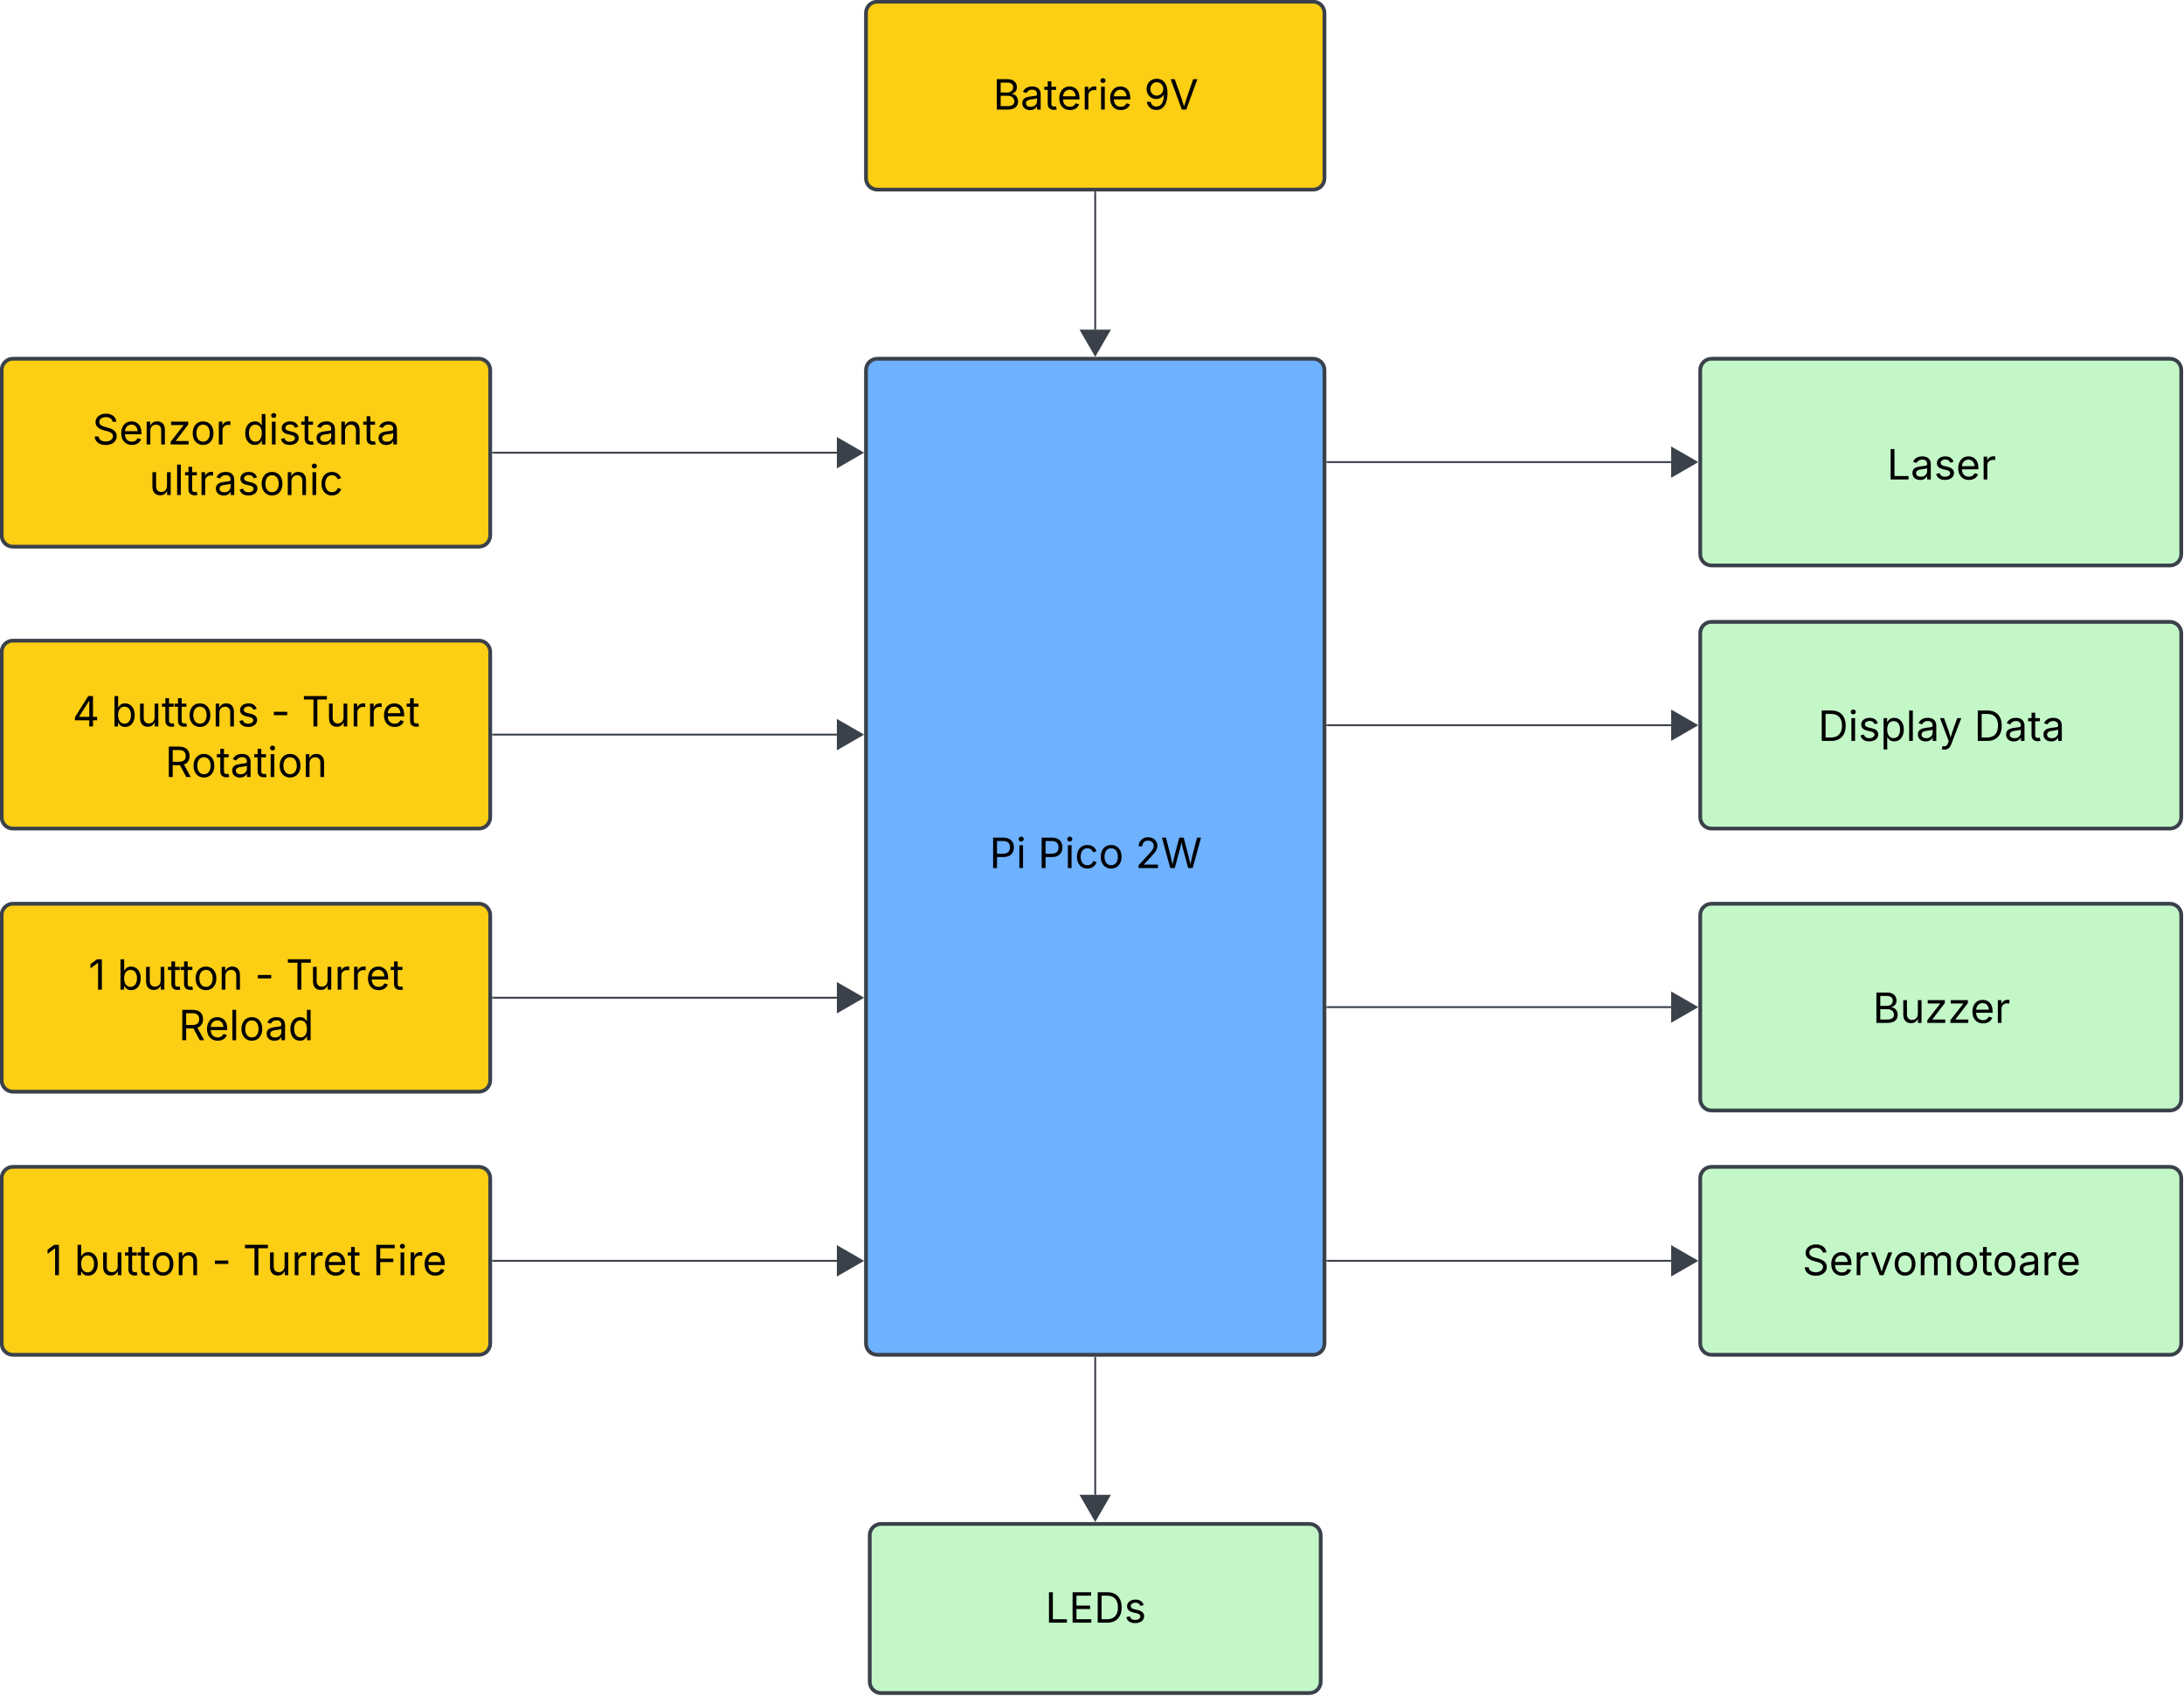 <?xml version="1.0" encoding="UTF-8"?>
<svg xmlns="http://www.w3.org/2000/svg" xmlns:xlink="http://www.w3.org/1999/xlink" width="988px" height="767px" viewBox="0 0 988 767" version="1.1">
<g id="surface1">
<rect x="0" y="0" width="988" height="767" style="fill:rgb(100%,100%,100%);fill-opacity:1;stroke:none;"/>
<path style="fill-rule:nonzero;fill:rgb(42.745%,69.412%,100%);fill-opacity:1;stroke-width:2;stroke-linecap:butt;stroke-linejoin:miter;stroke:rgb(22.745%,25.49%,29.02%);stroke-opacity:1;stroke-miterlimit:4;" d="M 820 476 C 820 472.688 822.687 470.001 826 470.001 L 1058.002 470.001 C 1061.314 470.001 1064.002 472.688 1064.002 476 L 1064.002 994.001 C 1064.002 997.313 1061.314 1000 1058.002 1000 L 826 1000 C 822.687 1000 820 997.313 820 994.001 Z M 820 476 " transform="matrix(0.85,0,0,0.85,-305.243,-237.243)"/>
<path style=" stroke:none;fill-rule:nonzero;fill:rgb(0%,0%,0%);fill-opacity:1;" d="M 449.27 392.613 L 449.27 378.863 L 453.977 378.863 C 457.188 378.863 458.664 380.793 458.664 383.238 C 458.664 385.691 457.188 387.637 453.984 387.637 L 451.023 387.637 L 451.023 392.613 Z M 451.023 386.098 L 453.902 386.098 C 456.078 386.098 456.918 384.871 456.918 383.238 C 456.918 381.613 456.078 380.406 453.883 380.406 L 451.023 380.406 L 451.023 386.098 "/>
<path style=" stroke:none;fill-rule:nonzero;fill:rgb(0%,0%,0%);fill-opacity:1;" d="M 461.137 392.613 L 461.137 382.297 L 462.797 382.297 L 462.797 392.613 Z M 461.977 380.609 C 461.348 380.609 460.82 380.117 460.82 379.508 C 460.82 378.902 461.348 378.41 461.977 378.41 C 462.613 378.41 463.137 378.902 463.137 379.508 C 463.137 380.117 462.613 380.609 461.977 380.609 "/>
<path style=" stroke:none;fill-rule:nonzero;fill:rgb(0%,0%,0%);fill-opacity:1;" d="M 471.23 392.613 L 471.23 378.863 L 475.934 378.863 C 479.145 378.863 480.621 380.793 480.621 383.238 C 480.621 385.691 479.145 387.637 475.941 387.637 L 472.98 387.637 L 472.98 392.613 Z M 472.98 386.098 L 475.859 386.098 C 478.039 386.098 478.879 384.871 478.879 383.238 C 478.879 381.613 478.039 380.406 475.84 380.406 L 472.98 380.406 L 472.98 386.098 "/>
<path style=" stroke:none;fill-rule:nonzero;fill:rgb(0%,0%,0%);fill-opacity:1;" d="M 483.094 392.613 L 483.094 382.297 L 484.754 382.297 L 484.754 392.613 Z M 483.934 380.609 C 483.305 380.609 482.781 380.117 482.781 379.508 C 482.781 378.902 483.305 378.41 483.934 378.41 C 484.57 378.41 485.094 378.902 485.094 379.508 C 485.094 380.117 484.57 380.609 483.934 380.609 "/>
<path style=" stroke:none;fill-rule:nonzero;fill:rgb(0%,0%,0%);fill-opacity:1;" d="M 491.867 392.832 C 489.062 392.832 487.172 390.703 487.172 387.52 C 487.172 384.289 489.062 382.168 491.867 382.168 C 493.859 382.168 495.484 383.219 496.047 385.02 L 494.449 385.469 C 494.145 384.41 493.223 383.652 491.867 383.652 C 489.809 383.652 488.859 385.461 488.859 387.52 C 488.859 389.547 489.809 391.348 491.867 391.348 C 493.25 391.348 494.191 390.562 494.496 389.445 L 496.082 389.898 C 495.531 391.734 493.887 392.832 491.867 392.832 "/>
<path style=" stroke:none;fill-rule:nonzero;fill:rgb(0%,0%,0%);fill-opacity:1;" d="M 502.66 392.832 C 499.855 392.832 497.965 390.703 497.965 387.52 C 497.965 384.289 499.855 382.168 502.66 382.168 C 505.477 382.168 507.375 384.289 507.375 387.52 C 507.375 390.703 505.477 392.832 502.66 392.832 Z M 502.66 391.348 C 504.746 391.348 505.695 389.547 505.695 387.52 C 505.695 385.469 504.746 383.652 502.66 383.652 C 500.605 383.652 499.652 385.461 499.652 387.52 C 499.652 389.547 500.605 391.348 502.66 391.348 "/>
<path style=" stroke:none;fill-rule:nonzero;fill:rgb(0%,0%,0%);fill-opacity:1;" d="M 515.07 392.613 L 515.07 391.348 L 519.637 386.395 C 521.16 384.742 521.934 383.801 521.934 382.535 C 521.934 381.098 520.816 380.203 519.352 380.203 C 517.781 380.203 516.785 381.215 516.785 382.766 L 515.105 382.766 C 515.105 380.332 516.953 378.68 519.398 378.68 C 521.852 378.68 523.594 380.367 523.594 382.516 C 523.594 384.004 522.922 385.176 520.496 387.758 L 517.488 390.961 L 517.488 391.07 L 523.824 391.07 L 523.824 392.613 L 515.07 392.613 "/>
<path style=" stroke:none;fill-rule:nonzero;fill:rgb(0%,0%,0%);fill-opacity:1;" d="M 529.398 392.613 L 525.652 378.863 L 527.441 378.863 C 528.438 382.914 529.594 386.754 530.43 390.977 C 531.281 386.742 532.469 382.922 533.484 378.863 L 535.477 378.863 C 536.492 382.906 537.637 386.742 538.523 390.922 C 539.371 386.727 540.516 382.906 541.504 378.863 L 543.312 378.863 L 539.547 392.613 L 537.508 392.613 L 535.145 383.902 C 534.906 383.023 534.684 382.055 534.473 380.848 C 534.27 381.973 534.066 382.906 533.801 383.902 L 531.445 392.613 L 529.398 392.613 "/>
<path style="fill-rule:nonzero;fill:rgb(98.824%,80.784%,7.843%);fill-opacity:1;stroke-width:2;stroke-linecap:butt;stroke-linejoin:miter;stroke:rgb(22.745%,25.49%,29.02%);stroke-opacity:1;stroke-miterlimit:4;" d="M 820 286.001 C 820 282.684 822.687 280.001 826 280.001 L 1058.002 280.001 C 1061.314 280.001 1064.002 282.684 1064.002 286.001 L 1064.002 374 C 1064.002 377.312 1061.314 379.999 1058.002 379.999 L 826 379.999 C 822.687 379.999 820 377.312 820 374 Z M 820 286.001 " transform="matrix(0.85,0,0,0.85,-305.243,-237.243)"/>
<path style=" stroke:none;fill-rule:nonzero;fill:rgb(0%,0%,0%);fill-opacity:1;" d="M 450.926 49.555 L 450.926 35.809 L 455.797 35.809 C 458.668 35.809 460.023 37.441 460.023 39.453 C 460.023 41.215 458.973 42.016 457.773 42.34 L 457.773 42.469 C 459.055 42.551 460.559 43.734 460.559 45.891 C 460.559 47.969 459.195 49.555 455.957 49.555 Z M 452.68 48.004 L 455.91 48.004 C 458.051 48.004 458.871 47.062 458.871 45.875 C 458.871 44.5 457.762 43.316 456 43.316 L 452.68 43.316 Z M 452.68 41.844 L 455.707 41.844 C 457.184 41.844 458.344 40.91 458.344 39.488 C 458.344 38.301 457.543 37.359 455.762 37.359 L 452.68 37.359 L 452.68 41.844 "/>
<path style=" stroke:none;fill-rule:nonzero;fill:rgb(0%,0%,0%);fill-opacity:1;" d="M 465.977 49.797 C 464.02 49.797 462.461 48.652 462.461 46.621 C 462.461 44.258 464.562 43.824 466.473 43.586 C 468.336 43.336 469.121 43.438 469.121 42.59 C 469.121 41.309 468.391 40.57 466.961 40.57 C 465.477 40.57 464.676 41.363 464.352 42.082 L 462.754 41.555 C 463.547 39.684 465.32 39.109 466.914 39.109 C 468.301 39.109 470.781 39.535 470.781 42.754 L 470.781 49.555 L 469.148 49.555 L 469.148 48.152 L 469.039 48.152 C 468.688 48.883 467.719 49.797 465.977 49.797 Z M 466.262 48.328 C 468.098 48.328 469.121 47.094 469.121 45.828 L 469.121 44.398 C 468.844 44.723 467.035 44.906 466.398 44.988 C 465.191 45.145 464.129 45.531 464.129 46.703 C 464.129 47.773 465.023 48.328 466.262 48.328 "/>
<path style=" stroke:none;fill-rule:nonzero;fill:rgb(0%,0%,0%);fill-opacity:1;" d="M 477.758 39.238 L 477.758 40.66 L 475.633 40.66 L 475.633 46.879 C 475.633 47.801 475.977 48.207 476.852 48.207 C 477.062 48.207 477.426 48.152 477.699 48.098 L 478.043 49.5 C 477.699 49.621 477.23 49.684 476.805 49.684 C 475.023 49.684 473.973 48.699 473.973 47.008 L 473.973 40.66 L 472.422 40.66 L 472.422 39.238 L 473.973 39.238 L 473.973 36.785 L 475.633 36.785 L 475.633 39.238 L 477.758 39.238 "/>
<path style=" stroke:none;fill-rule:nonzero;fill:rgb(0%,0%,0%);fill-opacity:1;" d="M 484.031 49.777 C 481.039 49.777 479.195 47.656 479.195 44.48 C 479.195 41.316 481.023 39.109 483.836 39.109 C 486.023 39.109 488.328 40.457 488.328 44.27 L 488.328 44.961 L 480.875 44.961 C 480.957 47.121 482.211 48.301 484.039 48.301 C 485.258 48.301 486.172 47.766 486.559 46.715 L 488.164 47.156 C 487.684 48.715 486.141 49.777 484.031 49.777 Z M 480.883 43.559 L 486.641 43.559 C 486.484 41.805 485.535 40.586 483.836 40.586 C 482.066 40.586 480.984 41.98 480.883 43.559 "/>
<path style=" stroke:none;fill-rule:nonzero;fill:rgb(0%,0%,0%);fill-opacity:1;" d="M 490.711 49.555 L 490.711 39.238 L 492.316 39.238 L 492.316 40.828 L 492.426 40.828 C 492.805 39.785 493.875 39.094 495.102 39.094 C 495.34 39.094 495.746 39.109 495.941 39.121 L 495.941 40.789 C 495.84 40.773 495.387 40.699 494.945 40.699 C 493.457 40.699 492.371 41.703 492.371 43.098 L 492.371 49.555 L 490.711 49.555 "/>
<path style=" stroke:none;fill-rule:nonzero;fill:rgb(0%,0%,0%);fill-opacity:1;" d="M 498.117 49.555 L 498.117 39.238 L 499.777 39.238 L 499.777 49.555 Z M 498.957 37.551 C 498.328 37.551 497.805 37.062 497.805 36.453 C 497.805 35.844 498.328 35.355 498.957 35.355 C 499.594 35.355 500.121 35.844 500.121 36.453 C 500.121 37.062 499.594 37.551 498.957 37.551 "/>
<path style=" stroke:none;fill-rule:nonzero;fill:rgb(0%,0%,0%);fill-opacity:1;" d="M 507.031 49.777 C 504.039 49.777 502.195 47.656 502.195 44.48 C 502.195 41.316 504.023 39.109 506.836 39.109 C 509.023 39.109 511.328 40.457 511.328 44.27 L 511.328 44.961 L 503.875 44.961 C 503.957 47.121 505.211 48.301 507.039 48.301 C 508.258 48.301 509.172 47.766 509.559 46.715 L 511.164 47.156 C 510.684 48.715 509.145 49.777 507.031 49.777 Z M 503.883 43.559 L 509.641 43.559 C 509.484 41.805 508.535 40.586 506.836 40.586 C 505.066 40.586 503.984 41.98 503.883 43.559 "/>
<path style=" stroke:none;fill-rule:nonzero;fill:rgb(0%,0%,0%);fill-opacity:1;" d="M 523.129 49.738 C 520.797 49.738 519.125 48.254 518.801 46.059 L 520.535 46.059 C 520.824 47.277 521.68 48.191 523.129 48.191 C 525.223 48.191 526.516 46.281 526.516 42.949 L 526.402 42.949 C 525.668 44.074 524.457 44.785 523.02 44.785 C 520.648 44.785 518.691 42.883 518.691 40.238 C 518.691 37.672 520.535 35.578 523.359 35.625 C 525.621 35.66 528.156 37.082 528.156 42.137 C 528.156 47 526.238 49.738 523.129 49.738 Z M 523.277 43.254 C 524.945 43.254 526.266 41.805 526.266 40.191 C 526.266 38.613 525.02 37.164 523.332 37.164 C 521.672 37.164 520.406 38.531 520.406 40.227 C 520.406 41.914 521.617 43.254 523.277 43.254 "/>
<path style=" stroke:none;fill-rule:nonzero;fill:rgb(0%,0%,0%);fill-opacity:1;" d="M 534.633 49.555 L 529.578 35.809 L 531.422 35.809 C 532.953 40.281 534.227 43.246 535.648 48.133 C 537.086 43.215 538.277 40.328 539.793 35.809 L 541.656 35.809 L 536.652 49.555 L 534.633 49.555 "/>
<path style="fill-rule:nonzero;fill:rgb(98.824%,80.784%,7.843%);fill-opacity:1;stroke-width:2;stroke-linecap:butt;stroke-linejoin:miter;stroke:rgb(22.745%,25.49%,29.02%);stroke-opacity:1;stroke-miterlimit:4;" d="M 360.002 476 C 360.002 472.688 362.685 470.001 366.002 470.001 L 614.001 470.001 C 617.313 470.001 620.001 472.688 620.001 476 L 620.001 563.999 C 620.001 567.315 617.313 569.998 614.001 569.998 L 366.002 569.998 C 362.685 569.998 360.002 567.315 360.002 563.999 Z M 360.002 476 " transform="matrix(0.85,0,0,0.85,-305.243,-237.243)"/>
<path style=" stroke:none;fill-rule:nonzero;fill:rgb(0%,0%,0%);fill-opacity:1;" d="M 47.812 201.262 C 44.832 201.262 42.977 199.73 42.82 197.422 L 44.621 197.422 C 44.758 198.98 46.199 199.691 47.812 199.691 C 49.676 199.691 51.098 198.715 51.098 197.246 C 51.145 195.375 48.387 195.051 46.715 194.543 C 44.512 193.871 43.211 192.781 43.211 190.953 C 43.211 188.629 45.277 187.09 47.934 187.09 C 50.645 187.09 52.535 188.668 52.621 190.742 L 50.902 190.742 C 50.746 189.406 49.512 188.641 47.879 188.641 C 46.098 188.641 44.914 189.578 44.914 190.871 C 44.914 192.312 46.531 192.82 47.535 193.094 L 48.91 193.473 C 50.387 193.879 52.805 194.711 52.805 197.273 C 52.805 199.527 50.988 201.262 47.812 201.262 "/>
<path style=" stroke:none;fill-rule:nonzero;fill:rgb(0%,0%,0%);fill-opacity:1;" d="M 59.668 201.242 C 56.68 201.242 54.832 199.121 54.832 195.945 C 54.832 192.781 56.66 190.578 59.473 190.578 C 61.66 190.578 63.969 191.922 63.969 195.734 L 63.969 196.426 L 56.512 196.426 C 56.598 198.586 57.852 199.766 59.676 199.766 C 60.895 199.766 61.809 199.23 62.195 198.18 L 63.801 198.621 C 63.32 200.18 61.781 201.242 59.668 201.242 Z M 56.523 195.023 L 62.277 195.023 C 62.121 193.27 61.172 192.051 59.473 192.051 C 57.703 192.051 56.625 193.445 56.523 195.023 "/>
<path style=" stroke:none;fill-rule:nonzero;fill:rgb(0%,0%,0%);fill-opacity:1;" d="M 68.008 194.84 L 68.008 201.02 L 66.348 201.02 L 66.348 190.707 L 67.945 190.707 L 67.953 192.617 C 68.617 191.156 69.723 190.578 71.109 190.578 C 73.191 190.578 74.594 191.859 74.594 194.469 L 74.594 201.02 L 72.934 201.02 L 72.934 194.609 C 72.934 193.02 72.051 192.07 70.609 192.07 C 69.125 192.07 68.008 193.078 68.008 194.84 "/>
<path style=" stroke:none;fill-rule:nonzero;fill:rgb(0%,0%,0%);fill-opacity:1;" d="M 77.215 201.02 L 77.215 199.785 L 83 192.348 L 83 192.246 L 77.398 192.246 L 77.398 190.707 L 85.141 190.707 L 85.141 192.023 L 79.523 199.379 L 79.523 199.48 L 85.324 199.48 L 85.324 201.02 L 77.215 201.02 "/>
<path style=" stroke:none;fill-rule:nonzero;fill:rgb(0%,0%,0%);fill-opacity:1;" d="M 91.867 201.242 C 89.062 201.242 87.172 199.109 87.172 195.93 C 87.172 192.699 89.062 190.578 91.867 190.578 C 94.68 190.578 96.582 192.699 96.582 195.93 C 96.582 199.109 94.68 201.242 91.867 201.242 Z M 91.867 199.758 C 93.953 199.758 94.902 197.957 94.902 195.93 C 94.902 193.879 93.953 192.062 91.867 192.062 C 89.809 192.062 88.859 193.871 88.859 195.93 C 88.859 197.957 89.809 199.758 91.867 199.758 "/>
<path style=" stroke:none;fill-rule:nonzero;fill:rgb(0%,0%,0%);fill-opacity:1;" d="M 99 201.02 L 99 190.707 L 100.602 190.707 L 100.602 192.293 L 100.715 192.293 C 101.094 191.25 102.164 190.559 103.391 190.559 C 103.629 190.559 104.035 190.578 104.23 190.586 L 104.23 192.254 C 104.129 192.238 103.676 192.164 103.234 192.164 C 101.746 192.164 100.66 193.168 100.66 194.562 L 100.66 201.02 L 99 201.02 "/>
<path style=" stroke:none;fill-rule:nonzero;fill:rgb(0%,0%,0%);fill-opacity:1;" d="M 115.289 201.242 C 112.719 201.242 110.926 199.176 110.926 195.891 C 110.926 192.625 112.727 190.578 115.301 190.578 C 117.312 190.578 117.949 191.812 118.289 192.355 L 118.418 192.355 L 118.418 187.273 L 120.078 187.273 L 120.078 201.02 L 118.473 201.02 L 118.473 199.426 L 118.289 199.426 C 117.949 199.996 117.258 201.242 115.289 201.242 Z M 115.539 199.758 C 117.414 199.758 118.438 198.172 118.438 195.871 C 118.438 193.594 117.441 192.062 115.539 192.062 C 113.586 192.062 112.617 193.73 112.617 195.871 C 112.617 198.039 113.613 199.758 115.539 199.758 "/>
<path style=" stroke:none;fill-rule:nonzero;fill:rgb(0%,0%,0%);fill-opacity:1;" d="M 122.996 201.02 L 122.996 190.707 L 124.656 190.707 L 124.656 201.02 Z M 123.836 189.016 C 123.207 189.016 122.68 188.527 122.68 187.918 C 122.68 187.309 123.207 186.82 123.836 186.82 C 124.473 186.82 124.996 187.309 124.996 187.918 C 124.996 188.527 124.473 189.016 123.836 189.016 "/>
<path style=" stroke:none;fill-rule:nonzero;fill:rgb(0%,0%,0%);fill-opacity:1;" d="M 131.078 201.242 C 128.953 201.242 127.477 200.301 127.109 198.52 L 128.688 198.141 C 128.98 199.277 129.82 199.785 131.059 199.785 C 132.496 199.785 133.418 199.074 133.418 198.227 C 133.418 197.516 132.922 197.043 131.906 196.805 L 130.191 196.398 C 128.316 195.957 127.422 195.031 127.422 193.586 C 127.422 191.812 129.047 190.578 131.242 190.578 C 133.363 190.578 134.48 191.609 134.953 193.059 L 133.449 193.445 C 133.16 192.707 132.582 191.988 131.25 191.988 C 130.023 191.988 129.102 192.625 129.102 193.484 C 129.102 194.25 129.629 194.672 130.836 194.961 L 132.395 195.328 C 134.27 195.77 135.145 196.703 135.145 198.113 C 135.145 199.922 133.492 201.242 131.078 201.242 "/>
<path style=" stroke:none;fill-rule:nonzero;fill:rgb(0%,0%,0%);fill-opacity:1;" d="M 141.602 190.707 L 141.602 192.125 L 139.48 192.125 L 139.48 198.344 C 139.48 199.27 139.824 199.676 140.699 199.676 C 140.91 199.676 141.27 199.617 141.547 199.562 L 141.891 200.965 C 141.547 201.086 141.078 201.148 140.652 201.148 C 138.871 201.148 137.82 200.164 137.82 198.473 L 137.82 192.125 L 136.27 192.125 L 136.27 190.707 L 137.82 190.707 L 137.82 188.25 L 139.48 188.25 L 139.48 190.707 L 141.602 190.707 "/>
<path style=" stroke:none;fill-rule:nonzero;fill:rgb(0%,0%,0%);fill-opacity:1;" d="M 146.707 201.262 C 144.75 201.262 143.191 200.117 143.191 198.086 C 143.191 195.727 145.293 195.293 147.203 195.051 C 149.066 194.801 149.852 194.902 149.852 194.055 C 149.852 192.773 149.121 192.035 147.691 192.035 C 146.207 192.035 145.402 192.828 145.082 193.547 L 143.484 193.02 C 144.277 191.148 146.051 190.578 147.645 190.578 C 149.031 190.578 151.512 191 151.512 194.223 L 151.512 201.02 L 149.879 201.02 L 149.879 199.617 L 149.77 199.617 C 149.418 200.348 148.449 201.262 146.707 201.262 Z M 146.992 199.793 C 148.828 199.793 149.852 198.559 149.852 197.293 L 149.852 195.863 C 149.574 196.188 147.766 196.371 147.129 196.453 C 145.922 196.609 144.859 197 144.859 198.172 C 144.859 199.242 145.754 199.793 146.992 199.793 "/>
<path style=" stroke:none;fill-rule:nonzero;fill:rgb(0%,0%,0%);fill-opacity:1;" d="M 156.086 194.84 L 156.086 201.02 L 154.426 201.02 L 154.426 190.707 L 156.023 190.707 L 156.031 192.617 C 156.695 191.156 157.805 190.578 159.188 190.578 C 161.273 190.578 162.676 191.859 162.676 194.469 L 162.676 201.02 L 161.016 201.02 L 161.016 194.609 C 161.016 193.02 160.129 192.07 158.691 192.07 C 157.203 192.07 156.086 193.078 156.086 194.84 "/>
<path style=" stroke:none;fill-rule:nonzero;fill:rgb(0%,0%,0%);fill-opacity:1;" d="M 169.648 190.707 L 169.648 192.125 L 167.527 192.125 L 167.527 198.344 C 167.527 199.27 167.871 199.676 168.746 199.676 C 168.957 199.676 169.316 199.617 169.594 199.562 L 169.938 200.965 C 169.594 201.086 169.125 201.148 168.699 201.148 C 166.918 201.148 165.867 200.164 165.867 198.473 L 165.867 192.125 L 164.316 192.125 L 164.316 190.707 L 165.867 190.707 L 165.867 188.25 L 167.527 188.25 L 167.527 190.707 L 169.648 190.707 "/>
<path style=" stroke:none;fill-rule:nonzero;fill:rgb(0%,0%,0%);fill-opacity:1;" d="M 174.75 201.262 C 172.797 201.262 171.238 200.117 171.238 198.086 C 171.238 195.727 173.34 195.293 175.25 195.051 C 177.113 194.801 177.898 194.902 177.898 194.055 C 177.898 192.773 177.168 192.035 175.738 192.035 C 174.254 192.035 173.449 192.828 173.129 193.547 L 171.531 193.02 C 172.324 191.148 174.098 190.578 175.691 190.578 C 177.078 190.578 179.559 191 179.559 194.223 L 179.559 201.02 L 177.926 201.02 L 177.926 199.617 L 177.816 199.617 C 177.465 200.348 176.496 201.262 174.75 201.262 Z M 175.039 199.793 C 176.875 199.793 177.898 198.559 177.898 197.293 L 177.898 195.863 C 177.621 196.188 175.812 196.371 175.176 196.453 C 173.969 196.609 172.906 197 172.906 198.172 C 172.906 199.242 173.801 199.793 175.039 199.793 "/>
<path style=" stroke:none;fill-rule:nonzero;fill:rgb(0%,0%,0%);fill-opacity:1;" d="M 72.457 224.016 C 70.371 224.016 68.957 222.73 68.957 220.121 L 68.957 213.57 L 70.621 213.57 L 70.621 219.98 C 70.621 221.57 71.516 222.52 72.953 222.52 C 74.43 222.52 75.547 221.512 75.547 219.75 L 75.547 213.57 L 77.215 213.57 L 77.215 223.883 L 75.609 223.883 L 75.609 221.957 C 74.938 223.461 73.812 224.016 72.457 224.016 "/>
<path style=" stroke:none;fill-rule:nonzero;fill:rgb(0%,0%,0%);fill-opacity:1;" d="M 81.793 210.137 L 81.793 223.883 L 80.133 223.883 L 80.133 210.137 L 81.793 210.137 "/>
<path style=" stroke:none;fill-rule:nonzero;fill:rgb(0%,0%,0%);fill-opacity:1;" d="M 89.043 213.57 L 89.043 214.988 L 86.922 214.988 L 86.922 221.211 C 86.922 222.133 87.262 222.539 88.141 222.539 C 88.352 222.539 88.711 222.48 88.988 222.426 L 89.328 223.828 C 88.988 223.949 88.516 224.016 88.094 224.016 C 86.312 224.016 85.262 223.027 85.262 221.34 L 85.262 214.988 L 83.711 214.988 L 83.711 213.57 L 85.262 213.57 L 85.262 211.113 L 86.922 211.113 L 86.922 213.57 L 89.043 213.57 "/>
<path style=" stroke:none;fill-rule:nonzero;fill:rgb(0%,0%,0%);fill-opacity:1;" d="M 91.164 223.883 L 91.164 213.57 L 92.77 213.57 L 92.77 215.156 L 92.883 215.156 C 93.258 214.113 94.328 213.422 95.559 213.422 C 95.797 213.422 96.203 213.441 96.395 213.449 L 96.395 215.121 C 96.293 215.102 95.844 215.027 95.398 215.027 C 93.914 215.027 92.824 216.031 92.824 217.426 L 92.824 223.883 L 91.164 223.883 "/>
<path style=" stroke:none;fill-rule:nonzero;fill:rgb(0%,0%,0%);fill-opacity:1;" d="M 101.168 224.125 C 99.211 224.125 97.652 222.98 97.652 220.949 C 97.652 218.59 99.754 218.156 101.664 217.914 C 103.527 217.664 104.312 217.766 104.312 216.918 C 104.312 215.637 103.582 214.898 102.152 214.898 C 100.668 214.898 99.867 215.691 99.543 216.41 L 97.945 215.887 C 98.738 214.012 100.512 213.441 102.105 213.441 C 103.492 213.441 105.973 213.863 105.973 217.086 L 105.973 223.883 L 104.34 223.883 L 104.34 222.48 L 104.23 222.48 C 103.879 223.211 102.91 224.125 101.168 224.125 Z M 101.453 222.656 C 103.289 222.656 104.312 221.422 104.312 220.156 L 104.312 218.727 C 104.035 219.051 102.227 219.234 101.59 219.316 C 100.383 219.473 99.32 219.863 99.32 221.035 C 99.32 222.105 100.215 222.656 101.453 222.656 "/>
<path style=" stroke:none;fill-rule:nonzero;fill:rgb(0%,0%,0%);fill-opacity:1;" d="M 112.395 224.105 C 110.273 224.105 108.797 223.164 108.426 221.383 L 110.004 221.008 C 110.301 222.141 111.141 222.648 112.375 222.648 C 113.816 222.648 114.738 221.938 114.738 221.09 C 114.738 220.379 114.238 219.906 113.223 219.668 L 111.508 219.262 C 109.637 218.82 108.742 217.898 108.742 216.449 C 108.742 214.676 110.363 213.441 112.559 213.441 C 114.684 213.441 115.797 214.473 116.27 215.922 L 114.766 216.309 C 114.48 215.57 113.898 214.852 112.57 214.852 C 111.344 214.852 110.418 215.488 110.418 216.348 C 110.418 217.113 110.945 217.535 112.152 217.824 L 113.715 218.191 C 115.586 218.633 116.461 219.566 116.461 220.977 C 116.461 222.785 114.812 224.105 112.395 224.105 "/>
<path style=" stroke:none;fill-rule:nonzero;fill:rgb(0%,0%,0%);fill-opacity:1;" d="M 123.059 224.105 C 120.254 224.105 118.363 221.977 118.363 218.793 C 118.363 215.562 120.254 213.441 123.059 213.441 C 125.875 213.441 127.773 215.562 127.773 218.793 C 127.773 221.977 125.875 224.105 123.059 224.105 Z M 123.059 222.621 C 125.145 222.621 126.094 220.82 126.094 218.793 C 126.094 216.742 125.145 214.926 123.059 214.926 C 121 214.926 120.051 216.734 120.051 218.793 C 120.051 220.82 121 222.621 123.059 222.621 "/>
<path style=" stroke:none;fill-rule:nonzero;fill:rgb(0%,0%,0%);fill-opacity:1;" d="M 131.852 217.703 L 131.852 223.883 L 130.191 223.883 L 130.191 213.57 L 131.785 213.57 L 131.797 215.48 C 132.461 214.02 133.566 213.441 134.953 213.441 C 137.035 213.441 138.438 214.723 138.438 217.332 L 138.438 223.883 L 136.777 223.883 L 136.777 217.473 C 136.777 215.887 135.891 214.934 134.453 214.934 C 132.969 214.934 131.852 215.941 131.852 217.703 "/>
<path style=" stroke:none;fill-rule:nonzero;fill:rgb(0%,0%,0%);fill-opacity:1;" d="M 141.355 223.883 L 141.355 213.57 L 143.016 213.57 L 143.016 223.883 Z M 142.195 211.879 C 141.566 211.879 141.039 211.391 141.039 210.781 C 141.039 210.176 141.566 209.684 142.195 209.684 C 142.832 209.684 143.355 210.176 143.355 210.781 C 143.355 211.391 142.832 211.879 142.195 211.879 "/>
<path style=" stroke:none;fill-rule:nonzero;fill:rgb(0%,0%,0%);fill-opacity:1;" d="M 150.129 224.105 C 147.324 224.105 145.434 221.977 145.434 218.793 C 145.434 215.562 147.324 213.441 150.129 213.441 C 152.121 213.441 153.746 214.492 154.309 216.293 L 152.711 216.742 C 152.406 215.684 151.484 214.926 150.129 214.926 C 148.07 214.926 147.121 216.734 147.121 218.793 C 147.121 220.82 148.07 222.621 150.129 222.621 C 151.512 222.621 152.453 221.836 152.758 220.719 L 154.344 221.172 C 153.789 223.008 152.148 224.105 150.129 224.105 "/>
<path style="fill-rule:nonzero;fill:rgb(98.824%,80.784%,7.843%);fill-opacity:1;stroke-width:2;stroke-linecap:butt;stroke-linejoin:miter;stroke:rgb(22.745%,25.49%,29.02%);stroke-opacity:1;stroke-miterlimit:4;" d="M 360.002 626.001 C 360.002 622.684 362.685 620.002 366.002 620.002 L 614.001 620.002 C 617.313 620.002 620.001 622.684 620.001 626.001 L 620.001 714 C 620.001 717.312 617.313 719.999 614.001 719.999 L 366.002 719.999 C 362.685 719.999 360.002 717.312 360.002 714 Z M 360.002 626.001 " transform="matrix(0.85,0,0,0.85,-305.243,-237.243)"/>
<path style=" stroke:none;fill-rule:nonzero;fill:rgb(0%,0%,0%);fill-opacity:1;" d="M 33.918 325.773 L 33.918 324.344 L 39.934 314.824 L 42.066 314.824 L 42.066 324.234 L 43.93 324.234 L 43.93 325.773 L 42.066 325.773 L 42.066 328.57 L 40.387 328.57 L 40.387 325.773 Z M 40.395 324.234 L 40.395 317.02 L 40.285 317.02 L 35.793 324.125 L 35.793 324.234 L 40.395 324.234 "/>
<path style=" stroke:none;fill-rule:nonzero;fill:rgb(0%,0%,0%);fill-opacity:1;" d="M 56.578 328.793 C 54.613 328.793 53.922 327.547 53.578 326.977 L 53.395 326.977 L 53.395 328.57 L 51.789 328.57 L 51.789 314.824 L 53.449 314.824 L 53.449 319.906 L 53.578 319.906 C 53.922 319.363 54.559 318.125 56.566 318.125 C 59.141 318.125 60.941 320.176 60.941 323.441 C 60.941 326.727 59.152 328.793 56.578 328.793 Z M 56.328 327.309 C 58.258 327.309 59.254 325.59 59.254 323.422 C 59.254 321.281 58.285 319.613 56.328 319.613 C 54.43 319.613 53.43 321.145 53.43 323.422 C 53.43 325.719 54.457 327.309 56.328 327.309 "/>
<path style=" stroke:none;fill-rule:nonzero;fill:rgb(0%,0%,0%);fill-opacity:1;" d="M 66.855 328.699 C 64.77 328.699 63.359 327.418 63.359 324.805 L 63.359 318.254 L 65.02 318.254 L 65.02 324.668 C 65.02 326.254 65.914 327.207 67.352 327.207 C 68.828 327.207 69.945 326.199 69.945 324.438 L 69.945 318.254 L 71.617 318.254 L 71.617 328.57 L 70.012 328.57 L 70.012 326.641 C 69.336 328.145 68.211 328.699 66.855 328.699 "/>
<path style=" stroke:none;fill-rule:nonzero;fill:rgb(0%,0%,0%);fill-opacity:1;" d="M 78.59 318.254 L 78.59 319.676 L 76.469 319.676 L 76.469 325.895 C 76.469 326.816 76.809 327.223 77.688 327.223 C 77.898 327.223 78.258 327.168 78.535 327.113 L 78.875 328.516 C 78.535 328.637 78.066 328.699 77.641 328.699 C 75.859 328.699 74.809 327.711 74.809 326.023 L 74.809 319.676 L 73.258 319.676 L 73.258 318.254 L 74.809 318.254 L 74.809 315.801 L 76.469 315.801 L 76.469 318.254 L 78.59 318.254 "/>
<path style=" stroke:none;fill-rule:nonzero;fill:rgb(0%,0%,0%);fill-opacity:1;" d="M 84.309 318.254 L 84.309 319.676 L 82.188 319.676 L 82.188 325.895 C 82.188 326.816 82.531 327.223 83.406 327.223 C 83.617 327.223 83.977 327.168 84.254 327.113 L 84.598 328.516 C 84.254 328.637 83.785 328.699 83.359 328.699 C 81.578 328.699 80.527 327.711 80.527 326.023 L 80.527 319.676 L 78.977 319.676 L 78.977 318.254 L 80.527 318.254 L 80.527 315.801 L 82.188 315.801 L 82.188 318.254 L 84.309 318.254 "/>
<path style=" stroke:none;fill-rule:nonzero;fill:rgb(0%,0%,0%);fill-opacity:1;" d="M 90.445 328.793 C 87.641 328.793 85.75 326.66 85.75 323.477 C 85.75 320.25 87.641 318.125 90.445 318.125 C 93.258 318.125 95.16 320.25 95.16 323.477 C 95.16 326.66 93.258 328.793 90.445 328.793 Z M 90.445 327.309 C 92.531 327.309 93.48 325.508 93.48 323.477 C 93.48 321.43 92.531 319.613 90.445 319.613 C 88.387 319.613 87.438 321.422 87.438 323.477 C 87.438 325.508 88.387 327.309 90.445 327.309 "/>
<path style=" stroke:none;fill-rule:nonzero;fill:rgb(0%,0%,0%);fill-opacity:1;" d="M 99.238 322.391 L 99.238 328.57 L 97.578 328.57 L 97.578 318.254 L 99.172 318.254 L 99.184 320.164 C 99.848 318.707 100.953 318.125 102.336 318.125 C 104.422 318.125 105.824 319.41 105.824 322.02 L 105.824 328.57 L 104.164 328.57 L 104.164 322.16 C 104.164 320.57 103.277 319.621 101.84 319.621 C 100.355 319.621 99.238 320.625 99.238 322.391 "/>
<path style=" stroke:none;fill-rule:nonzero;fill:rgb(0%,0%,0%);fill-opacity:1;" d="M 112.246 328.793 C 110.125 328.793 108.648 327.852 108.281 326.07 L 109.855 325.691 C 110.152 326.828 110.992 327.336 112.227 327.336 C 113.668 327.336 114.59 326.625 114.59 325.773 C 114.59 325.066 114.09 324.594 113.078 324.355 L 111.359 323.949 C 109.488 323.504 108.594 322.582 108.594 321.133 C 108.594 319.363 110.215 318.125 112.414 318.125 C 114.535 318.125 115.652 319.16 116.121 320.609 L 114.617 320.996 C 114.332 320.258 113.75 319.539 112.422 319.539 C 111.195 319.539 110.273 320.176 110.273 321.031 C 110.273 321.797 110.797 322.223 112.008 322.508 L 113.566 322.879 C 115.438 323.32 116.316 324.254 116.316 325.664 C 116.316 327.473 114.664 328.793 112.246 328.793 "/>
<path style=" stroke:none;fill-rule:nonzero;fill:rgb(0%,0%,0%);fill-opacity:1;" d="M 129.934 321.938 L 129.934 323.469 L 123.898 323.469 L 123.898 321.938 L 129.934 321.938 "/>
<path style=" stroke:none;fill-rule:nonzero;fill:rgb(0%,0%,0%);fill-opacity:1;" d="M 137.48 316.375 L 137.48 314.824 L 147.867 314.824 L 147.867 316.375 L 143.559 316.375 L 143.559 328.57 L 141.805 328.57 L 141.805 316.375 L 137.48 316.375 "/>
<path style=" stroke:none;fill-rule:nonzero;fill:rgb(0%,0%,0%);fill-opacity:1;" d="M 152.332 328.699 C 150.246 328.699 148.836 327.418 148.836 324.805 L 148.836 318.254 L 150.496 318.254 L 150.496 324.668 C 150.496 326.254 151.391 327.207 152.832 327.207 C 154.309 327.207 155.422 326.199 155.422 324.438 L 155.422 318.254 L 157.094 318.254 L 157.094 328.57 L 155.488 328.57 L 155.488 326.641 C 154.816 328.145 153.688 328.699 152.332 328.699 "/>
<path style=" stroke:none;fill-rule:nonzero;fill:rgb(0%,0%,0%);fill-opacity:1;" d="M 160.008 328.57 L 160.008 318.254 L 161.613 318.254 L 161.613 319.844 L 161.727 319.844 C 162.102 318.801 163.172 318.109 164.402 318.109 C 164.641 318.109 165.047 318.125 165.238 318.137 L 165.238 319.805 C 165.137 319.785 164.688 319.715 164.242 319.715 C 162.758 319.715 161.668 320.719 161.668 322.113 L 161.668 328.57 L 160.008 328.57 "/>
<path style=" stroke:none;fill-rule:nonzero;fill:rgb(0%,0%,0%);fill-opacity:1;" d="M 167.418 328.57 L 167.418 318.254 L 169.023 318.254 L 169.023 319.844 L 169.133 319.844 C 169.512 318.801 170.582 318.109 171.809 318.109 C 172.047 318.109 172.453 318.125 172.648 318.137 L 172.648 319.805 C 172.547 319.785 172.094 319.715 171.652 319.715 C 170.168 319.715 169.078 320.719 169.078 322.113 L 169.078 328.57 L 167.418 328.57 "/>
<path style=" stroke:none;fill-rule:nonzero;fill:rgb(0%,0%,0%);fill-opacity:1;" d="M 178.555 328.793 C 175.562 328.793 173.719 326.672 173.719 323.496 C 173.719 320.332 175.547 318.125 178.359 318.125 C 180.547 318.125 182.852 319.473 182.852 323.285 L 182.852 323.977 L 175.398 323.977 C 175.48 326.137 176.734 327.316 178.562 327.316 C 179.781 327.316 180.691 326.781 181.082 325.73 L 182.688 326.172 C 182.207 327.73 180.664 328.793 178.555 328.793 Z M 175.406 322.574 L 181.164 322.574 C 181.008 320.82 180.059 319.602 178.359 319.602 C 176.586 319.602 175.508 320.996 175.406 322.574 "/>
<path style=" stroke:none;fill-rule:nonzero;fill:rgb(0%,0%,0%);fill-opacity:1;" d="M 189.293 318.254 L 189.293 319.676 L 187.168 319.676 L 187.168 325.895 C 187.168 326.816 187.512 327.223 188.387 327.223 C 188.602 327.223 188.961 327.168 189.238 327.113 L 189.578 328.516 C 189.238 328.637 188.766 328.699 188.34 328.699 C 186.562 328.699 185.508 327.711 185.508 326.023 L 185.508 319.676 L 183.961 319.676 L 183.961 318.254 L 185.508 318.254 L 185.508 315.801 L 187.168 315.801 L 187.168 318.254 L 189.293 318.254 "/>
<path style=" stroke:none;fill-rule:nonzero;fill:rgb(0%,0%,0%);fill-opacity:1;" d="M 76.371 351.434 L 76.371 337.688 L 81.078 337.688 C 84.289 337.688 85.762 339.477 85.762 341.93 C 85.762 343.758 84.953 345.168 83.219 345.777 L 86.297 351.434 L 84.27 351.434 L 81.41 346.094 C 80.328 346.109 79.215 346.094 78.125 346.102 L 78.125 351.434 Z M 78.125 344.543 L 81.004 344.543 C 83.172 344.543 84.02 343.547 84.02 341.93 C 84.02 340.297 83.172 339.227 80.984 339.227 L 78.125 339.227 L 78.125 344.543 "/>
<path style=" stroke:none;fill-rule:nonzero;fill:rgb(0%,0%,0%);fill-opacity:1;" d="M 92.25 351.656 C 89.445 351.656 87.555 349.523 87.555 346.34 C 87.555 343.113 89.445 340.988 92.25 340.988 C 95.062 340.988 96.965 343.113 96.965 346.34 C 96.965 349.523 95.062 351.656 92.25 351.656 Z M 92.25 350.172 C 94.336 350.172 95.285 348.371 95.285 346.34 C 95.285 344.293 94.336 342.477 92.25 342.477 C 90.191 342.477 89.242 344.285 89.242 346.34 C 89.242 348.371 90.191 350.172 92.25 350.172 "/>
<path style=" stroke:none;fill-rule:nonzero;fill:rgb(0%,0%,0%);fill-opacity:1;" d="M 103.441 341.121 L 103.441 342.539 L 101.32 342.539 L 101.32 348.758 C 101.32 349.68 101.66 350.086 102.535 350.086 C 102.75 350.086 103.109 350.031 103.387 349.977 L 103.727 351.379 C 103.387 351.5 102.914 351.562 102.488 351.562 C 100.711 351.562 99.656 350.578 99.656 348.887 L 99.656 342.539 L 98.109 342.539 L 98.109 341.121 L 99.656 341.121 L 99.656 338.664 L 101.32 338.664 L 101.32 341.121 L 103.441 341.121 "/>
<path style=" stroke:none;fill-rule:nonzero;fill:rgb(0%,0%,0%);fill-opacity:1;" d="M 108.543 351.676 C 106.586 351.676 105.027 350.531 105.027 348.5 C 105.027 346.137 107.129 345.703 109.039 345.465 C 110.902 345.215 111.688 345.316 111.688 344.469 C 111.688 343.188 110.961 342.449 109.531 342.449 C 108.043 342.449 107.242 343.242 106.918 343.961 L 105.324 343.434 C 106.117 341.562 107.887 340.988 109.484 340.988 C 110.867 340.988 113.348 341.414 113.348 344.633 L 113.348 351.434 L 111.715 351.434 L 111.715 350.031 L 111.605 350.031 C 111.254 350.762 110.285 351.676 108.543 351.676 Z M 108.828 350.207 C 110.664 350.207 111.688 348.973 111.688 347.707 L 111.688 346.277 C 111.41 346.602 109.602 346.785 108.965 346.867 C 107.758 347.023 106.695 347.41 106.695 348.582 C 106.695 349.652 107.594 350.207 108.828 350.207 "/>
<path style=" stroke:none;fill-rule:nonzero;fill:rgb(0%,0%,0%);fill-opacity:1;" d="M 120.324 341.121 L 120.324 342.539 L 118.203 342.539 L 118.203 348.758 C 118.203 349.68 118.543 350.086 119.418 350.086 C 119.633 350.086 119.992 350.031 120.27 349.977 L 120.609 351.379 C 120.27 351.5 119.797 351.562 119.375 351.562 C 117.594 351.562 116.543 350.578 116.543 348.887 L 116.543 342.539 L 114.992 342.539 L 114.992 341.121 L 116.543 341.121 L 116.543 338.664 L 118.203 338.664 L 118.203 341.121 L 120.324 341.121 "/>
<path style=" stroke:none;fill-rule:nonzero;fill:rgb(0%,0%,0%);fill-opacity:1;" d="M 122.445 351.434 L 122.445 341.121 L 124.105 341.121 L 124.105 351.434 Z M 123.285 339.43 C 122.656 339.43 122.133 338.941 122.133 338.332 C 122.133 337.723 122.656 337.234 123.285 337.234 C 123.922 337.234 124.449 337.723 124.449 338.332 C 124.449 338.941 123.922 339.43 123.285 339.43 "/>
<path style=" stroke:none;fill-rule:nonzero;fill:rgb(0%,0%,0%);fill-opacity:1;" d="M 131.219 351.656 C 128.414 351.656 126.523 349.523 126.523 346.34 C 126.523 343.113 128.414 340.988 131.219 340.988 C 134.035 340.988 135.934 343.113 135.934 346.34 C 135.934 349.523 134.035 351.656 131.219 351.656 Z M 131.219 350.172 C 133.305 350.172 134.254 348.371 134.254 346.34 C 134.254 344.293 133.305 342.477 131.219 342.477 C 129.164 342.477 128.211 344.285 128.211 346.34 C 128.211 348.371 129.164 350.172 131.219 350.172 "/>
<path style=" stroke:none;fill-rule:nonzero;fill:rgb(0%,0%,0%);fill-opacity:1;" d="M 140.012 345.254 L 140.012 351.434 L 138.352 351.434 L 138.352 341.121 L 139.945 341.121 L 139.957 343.027 C 140.621 341.57 141.727 340.988 143.113 340.988 C 145.195 340.988 146.598 342.273 146.598 344.883 L 146.598 351.434 L 144.938 351.434 L 144.938 345.023 C 144.938 343.434 144.051 342.484 142.613 342.484 C 141.129 342.484 140.012 343.492 140.012 345.254 "/>
<path style="fill-rule:nonzero;fill:rgb(98.824%,80.784%,7.843%);fill-opacity:1;stroke-width:2;stroke-linecap:butt;stroke-linejoin:miter;stroke:rgb(22.745%,25.49%,29.02%);stroke-opacity:1;stroke-miterlimit:4;" d="M 360.002 766.002 C 360.002 762.685 362.685 760.002 366.002 760.002 L 614.001 760.002 C 617.313 760.002 620.001 762.685 620.001 766.002 L 620.001 854 C 620.001 857.312 617.313 860 614.001 860 L 366.002 860 C 362.685 860 360.002 857.312 360.002 854 Z M 360.002 766.002 " transform="matrix(0.85,0,0,0.85,-305.243,-237.243)"/>
<path style=" stroke:none;fill-rule:nonzero;fill:rgb(0%,0%,0%);fill-opacity:1;" d="M 46.082 433.871 L 46.082 447.617 L 44.359 447.617 L 44.359 435.492 L 44.266 435.492 L 40.945 437.957 L 40.945 436.074 L 43.934 433.871 L 46.082 433.871 "/>
<path style=" stroke:none;fill-rule:nonzero;fill:rgb(0%,0%,0%);fill-opacity:1;" d="M 59.305 447.84 C 57.34 447.84 56.648 446.594 56.305 446.02 L 56.121 446.02 L 56.121 447.617 L 54.516 447.617 L 54.516 433.871 L 56.176 433.871 L 56.176 438.953 L 56.305 438.953 C 56.648 438.41 57.281 437.172 59.293 437.172 C 61.867 437.172 63.668 439.223 63.668 442.488 C 63.668 445.773 61.879 447.84 59.305 447.84 Z M 59.055 446.352 C 60.984 446.352 61.98 444.637 61.98 442.469 C 61.98 440.328 61.012 438.66 59.055 438.66 C 57.152 438.66 56.156 440.191 56.156 442.469 C 56.156 444.766 57.184 446.352 59.055 446.352 "/>
<path style=" stroke:none;fill-rule:nonzero;fill:rgb(0%,0%,0%);fill-opacity:1;" d="M 69.582 447.746 C 67.496 447.746 66.086 446.465 66.086 443.852 L 66.086 437.301 L 67.746 437.301 L 67.746 443.715 C 67.746 445.301 68.641 446.25 70.078 446.25 C 71.555 446.25 72.672 445.246 72.672 443.484 L 72.672 437.301 L 74.344 437.301 L 74.344 447.617 L 72.738 447.617 L 72.738 445.688 C 72.062 447.191 70.938 447.746 69.582 447.746 "/>
<path style=" stroke:none;fill-rule:nonzero;fill:rgb(0%,0%,0%);fill-opacity:1;" d="M 81.316 437.301 L 81.316 438.723 L 79.195 438.723 L 79.195 444.941 C 79.195 445.863 79.535 446.27 80.414 446.27 C 80.625 446.27 80.984 446.215 81.262 446.16 L 81.602 447.562 C 81.262 447.684 80.789 447.746 80.367 447.746 C 78.586 447.746 77.535 446.758 77.535 445.07 L 77.535 438.723 L 75.984 438.723 L 75.984 437.301 L 77.535 437.301 L 77.535 434.848 L 79.195 434.848 L 79.195 437.301 L 81.316 437.301 "/>
<path style=" stroke:none;fill-rule:nonzero;fill:rgb(0%,0%,0%);fill-opacity:1;" d="M 87.035 437.301 L 87.035 438.723 L 84.914 438.723 L 84.914 444.941 C 84.914 445.863 85.258 446.27 86.133 446.27 C 86.344 446.27 86.703 446.215 86.98 446.16 L 87.324 447.562 C 86.98 447.684 86.512 447.746 86.086 447.746 C 84.305 447.746 83.254 446.758 83.254 445.07 L 83.254 438.723 L 81.703 438.723 L 81.703 437.301 L 83.254 437.301 L 83.254 434.848 L 84.914 434.848 L 84.914 437.301 L 87.035 437.301 "/>
<path style=" stroke:none;fill-rule:nonzero;fill:rgb(0%,0%,0%);fill-opacity:1;" d="M 93.172 447.84 C 90.367 447.84 88.477 445.707 88.477 442.523 C 88.477 439.297 90.367 437.172 93.172 437.172 C 95.984 437.172 97.887 439.297 97.887 442.523 C 97.887 445.707 95.984 447.84 93.172 447.84 Z M 93.172 446.352 C 95.258 446.352 96.207 444.555 96.207 442.523 C 96.207 440.477 95.258 438.66 93.172 438.66 C 91.113 438.66 90.164 440.465 90.164 442.523 C 90.164 444.555 91.113 446.352 93.172 446.352 "/>
<path style=" stroke:none;fill-rule:nonzero;fill:rgb(0%,0%,0%);fill-opacity:1;" d="M 101.965 441.438 L 101.965 447.617 L 100.305 447.617 L 100.305 437.301 L 101.898 437.301 L 101.91 439.211 C 102.574 437.754 103.68 437.172 105.062 437.172 C 107.148 437.172 108.551 438.457 108.551 441.066 L 108.551 447.617 L 106.891 447.617 L 106.891 441.203 C 106.891 439.617 106.004 438.668 104.566 438.668 C 103.082 438.668 101.965 439.672 101.965 441.438 "/>
<path style=" stroke:none;fill-rule:nonzero;fill:rgb(0%,0%,0%);fill-opacity:1;" d="M 122.684 440.984 L 122.684 442.516 L 116.652 442.516 L 116.652 440.984 L 122.684 440.984 "/>
<path style=" stroke:none;fill-rule:nonzero;fill:rgb(0%,0%,0%);fill-opacity:1;" d="M 130.23 435.418 L 130.23 433.871 L 140.621 433.871 L 140.621 435.418 L 136.312 435.418 L 136.312 447.617 L 134.559 447.617 L 134.559 435.418 L 130.23 435.418 "/>
<path style=" stroke:none;fill-rule:nonzero;fill:rgb(0%,0%,0%);fill-opacity:1;" d="M 145.086 447.746 C 143 447.746 141.59 446.465 141.59 443.852 L 141.59 437.301 L 143.25 437.301 L 143.25 443.715 C 143.25 445.301 144.145 446.25 145.586 446.25 C 147.059 446.25 148.176 445.246 148.176 443.484 L 148.176 437.301 L 149.848 437.301 L 149.848 447.617 L 148.242 447.617 L 148.242 445.688 C 147.566 447.191 146.441 447.746 145.086 447.746 "/>
<path style=" stroke:none;fill-rule:nonzero;fill:rgb(0%,0%,0%);fill-opacity:1;" d="M 152.762 447.617 L 152.762 437.301 L 154.367 437.301 L 154.367 438.891 L 154.477 438.891 C 154.855 437.848 155.926 437.156 157.152 437.156 C 157.395 437.156 157.801 437.172 157.992 437.184 L 157.992 438.852 C 157.891 438.832 157.441 438.762 156.996 438.762 C 155.512 438.762 154.422 439.766 154.422 441.16 L 154.422 447.617 L 152.762 447.617 "/>
<path style=" stroke:none;fill-rule:nonzero;fill:rgb(0%,0%,0%);fill-opacity:1;" d="M 160.172 447.617 L 160.172 437.301 L 161.777 437.301 L 161.777 438.891 L 161.887 438.891 C 162.266 437.848 163.336 437.156 164.562 437.156 C 164.801 437.156 165.207 437.172 165.402 437.184 L 165.402 438.852 C 165.301 438.832 164.848 438.762 164.406 438.762 C 162.918 438.762 161.832 439.766 161.832 441.16 L 161.832 447.617 L 160.172 447.617 "/>
<path style=" stroke:none;fill-rule:nonzero;fill:rgb(0%,0%,0%);fill-opacity:1;" d="M 171.305 447.84 C 168.316 447.84 166.473 445.715 166.473 442.543 C 166.473 439.379 168.297 437.172 171.113 437.172 C 173.297 437.172 175.605 438.52 175.605 442.332 L 175.605 443.023 L 168.152 443.023 C 168.234 445.18 169.488 446.363 171.316 446.363 C 172.531 446.363 173.445 445.828 173.832 444.777 L 175.438 445.219 C 174.961 446.777 173.418 447.84 171.305 447.84 Z M 168.16 441.621 L 173.918 441.621 C 173.762 439.867 172.809 438.648 171.113 438.648 C 169.34 438.648 168.262 440.043 168.16 441.621 "/>
<path style=" stroke:none;fill-rule:nonzero;fill:rgb(0%,0%,0%);fill-opacity:1;" d="M 182.047 437.301 L 182.047 438.723 L 179.922 438.723 L 179.922 444.941 C 179.922 445.863 180.266 446.27 181.141 446.27 C 181.352 446.27 181.711 446.215 181.988 446.16 L 182.332 447.562 C 181.988 447.684 181.52 447.746 181.094 447.746 C 179.312 447.746 178.262 446.758 178.262 445.07 L 178.262 438.723 L 176.711 438.723 L 176.711 437.301 L 178.262 437.301 L 178.262 434.848 L 179.922 434.848 L 179.922 437.301 L 182.047 437.301 "/>
<path style=" stroke:none;fill-rule:nonzero;fill:rgb(0%,0%,0%);fill-opacity:1;" d="M 82.461 470.48 L 82.461 456.734 L 87.164 456.734 C 90.375 456.734 91.852 458.523 91.852 460.977 C 91.852 462.805 91.039 464.215 89.305 464.824 L 92.387 470.48 L 90.359 470.48 L 87.496 465.141 C 86.418 465.156 85.301 465.141 84.215 465.148 L 84.215 470.48 Z M 84.215 463.59 L 87.094 463.59 C 89.262 463.59 90.109 462.594 90.109 460.977 C 90.109 459.344 89.262 458.273 87.074 458.273 L 84.215 458.273 L 84.215 463.59 "/>
<path style=" stroke:none;fill-rule:nonzero;fill:rgb(0%,0%,0%);fill-opacity:1;" d="M 98.477 470.703 C 95.488 470.703 93.641 468.582 93.641 465.406 C 93.641 462.242 95.469 460.035 98.281 460.035 C 100.469 460.035 102.777 461.383 102.777 465.195 L 102.777 465.887 L 95.32 465.887 C 95.406 468.047 96.66 469.227 98.484 469.227 C 99.703 469.227 100.617 468.691 101.004 467.641 L 102.609 468.082 C 102.129 469.641 100.59 470.703 98.477 470.703 Z M 95.332 464.484 L 101.086 464.484 C 100.93 462.73 99.98 461.512 98.281 461.512 C 96.512 461.512 95.434 462.906 95.332 464.484 "/>
<path style=" stroke:none;fill-rule:nonzero;fill:rgb(0%,0%,0%);fill-opacity:1;" d="M 106.816 456.734 L 106.816 470.48 L 105.156 470.48 L 105.156 456.734 L 106.816 456.734 "/>
<path style=" stroke:none;fill-rule:nonzero;fill:rgb(0%,0%,0%);fill-opacity:1;" d="M 113.93 470.703 C 111.125 470.703 109.234 468.57 109.234 465.387 C 109.234 462.16 111.125 460.035 113.93 460.035 C 116.742 460.035 118.645 462.16 118.645 465.387 C 118.645 468.57 116.742 470.703 113.93 470.703 Z M 113.93 469.219 C 116.016 469.219 116.965 467.418 116.965 465.387 C 116.965 463.34 116.016 461.523 113.93 461.523 C 111.871 461.523 110.922 463.332 110.922 465.387 C 110.922 467.418 111.871 469.219 113.93 469.219 "/>
<path style=" stroke:none;fill-rule:nonzero;fill:rgb(0%,0%,0%);fill-opacity:1;" d="M 124.133 470.723 C 122.18 470.723 120.617 469.578 120.617 467.547 C 120.617 465.184 122.723 464.75 124.633 464.512 C 126.496 464.262 127.281 464.363 127.281 463.516 C 127.281 462.234 126.551 461.496 125.121 461.496 C 123.637 461.496 122.832 462.289 122.512 463.008 L 120.914 462.48 C 121.707 460.609 123.48 460.035 125.074 460.035 C 126.457 460.035 128.941 460.461 128.941 463.68 L 128.941 470.48 L 127.309 470.48 L 127.309 469.078 L 127.195 469.078 C 126.848 469.809 125.879 470.723 124.133 470.723 Z M 124.422 469.254 C 126.258 469.254 127.281 468.02 127.281 466.754 L 127.281 465.324 C 127.004 465.645 125.195 465.832 124.559 465.914 C 123.352 466.07 122.289 466.457 122.289 467.629 C 122.289 468.699 123.184 469.254 124.422 469.254 "/>
<path style=" stroke:none;fill-rule:nonzero;fill:rgb(0%,0%,0%);fill-opacity:1;" d="M 135.723 470.703 C 133.148 470.703 131.359 468.637 131.359 465.352 C 131.359 462.086 133.156 460.035 135.73 460.035 C 137.742 460.035 138.379 461.273 138.719 461.816 L 138.848 461.816 L 138.848 456.734 L 140.512 456.734 L 140.512 470.48 L 138.906 470.48 L 138.906 468.887 L 138.719 468.887 C 138.379 469.457 137.688 470.703 135.723 470.703 Z M 135.973 469.219 C 137.844 469.219 138.867 467.629 138.867 465.332 C 138.867 463.055 137.871 461.523 135.973 461.523 C 134.016 461.523 133.047 463.191 133.047 465.332 C 133.047 467.5 134.043 469.219 135.973 469.219 "/>
<path style="fill-rule:nonzero;fill:rgb(98.824%,80.784%,7.843%);fill-opacity:1;stroke-width:2;stroke-linecap:butt;stroke-linejoin:miter;stroke:rgb(22.745%,25.49%,29.02%);stroke-opacity:1;stroke-miterlimit:4;" d="M 360.002 906.002 C 360.002 902.685 362.685 899.998 366.002 899.998 L 614.001 899.998 C 617.313 899.998 620.001 902.685 620.001 906.002 L 620.001 994.001 C 620.001 997.313 617.313 1000 614.001 1000 L 366.002 1000 C 362.685 1000 360.002 997.313 360.002 994.001 Z M 360.002 906.002 " transform="matrix(0.85,0,0,0.85,-305.243,-237.243)"/>
<path style=" stroke:none;fill-rule:nonzero;fill:rgb(0%,0%,0%);fill-opacity:1;" d="M 26.652 563.016 L 26.652 576.762 L 24.93 576.762 L 24.93 564.637 L 24.836 564.637 L 21.516 567.102 L 21.516 565.219 L 24.504 563.016 L 26.652 563.016 "/>
<path style=" stroke:none;fill-rule:nonzero;fill:rgb(0%,0%,0%);fill-opacity:1;" d="M 39.875 576.984 C 37.91 576.984 37.219 575.738 36.875 575.164 L 36.691 575.164 L 36.691 576.762 L 35.086 576.762 L 35.086 563.016 L 36.746 563.016 L 36.746 568.098 L 36.875 568.098 C 37.219 567.555 37.852 566.316 39.863 566.316 C 42.438 566.316 44.238 568.367 44.238 571.633 C 44.238 574.918 42.449 576.984 39.875 576.984 Z M 39.625 575.496 C 41.555 575.496 42.551 573.781 42.551 571.613 C 42.551 569.473 41.582 567.801 39.625 567.801 C 37.723 567.801 36.727 569.336 36.727 571.613 C 36.727 573.91 37.754 575.496 39.625 575.496 "/>
<path style=" stroke:none;fill-rule:nonzero;fill:rgb(0%,0%,0%);fill-opacity:1;" d="M 50.152 576.891 C 48.066 576.891 46.656 575.609 46.656 572.996 L 46.656 566.445 L 48.316 566.445 L 48.316 572.859 C 48.316 574.445 49.211 575.395 50.648 575.395 C 52.125 575.395 53.242 574.391 53.242 572.629 L 53.242 566.445 L 54.914 566.445 L 54.914 576.762 L 53.309 576.762 L 53.309 574.832 C 52.633 576.336 51.508 576.891 50.152 576.891 "/>
<path style=" stroke:none;fill-rule:nonzero;fill:rgb(0%,0%,0%);fill-opacity:1;" d="M 61.887 566.445 L 61.887 567.867 L 59.766 567.867 L 59.766 574.086 C 59.766 575.008 60.105 575.414 60.984 575.414 C 61.195 575.414 61.555 575.359 61.832 575.305 L 62.172 576.707 C 61.832 576.828 61.359 576.891 60.938 576.891 C 59.156 576.891 58.105 575.902 58.105 574.215 L 58.105 567.867 L 56.555 567.867 L 56.555 566.445 L 58.105 566.445 L 58.105 563.992 L 59.766 563.992 L 59.766 566.445 L 61.887 566.445 "/>
<path style=" stroke:none;fill-rule:nonzero;fill:rgb(0%,0%,0%);fill-opacity:1;" d="M 67.605 566.445 L 67.605 567.867 L 65.484 567.867 L 65.484 574.086 C 65.484 575.008 65.828 575.414 66.703 575.414 C 66.914 575.414 67.273 575.359 67.551 575.305 L 67.895 576.707 C 67.551 576.828 67.082 576.891 66.656 576.891 C 64.875 576.891 63.824 575.902 63.824 574.215 L 63.824 567.867 L 62.273 567.867 L 62.273 566.445 L 63.824 566.445 L 63.824 563.992 L 65.484 563.992 L 65.484 566.445 L 67.605 566.445 "/>
<path style=" stroke:none;fill-rule:nonzero;fill:rgb(0%,0%,0%);fill-opacity:1;" d="M 73.742 576.984 C 70.938 576.984 69.047 574.852 69.047 571.668 C 69.047 568.438 70.938 566.316 73.742 566.316 C 76.555 566.316 78.457 568.438 78.457 571.668 C 78.457 574.852 76.555 576.984 73.742 576.984 Z M 73.742 575.496 C 75.828 575.496 76.777 573.699 76.777 571.668 C 76.777 569.621 75.828 567.801 73.742 567.801 C 71.684 567.801 70.734 569.609 70.734 571.668 C 70.734 573.699 71.684 575.496 73.742 575.496 "/>
<path style=" stroke:none;fill-rule:nonzero;fill:rgb(0%,0%,0%);fill-opacity:1;" d="M 82.535 570.578 L 82.535 576.762 L 80.875 576.762 L 80.875 566.445 L 82.469 566.445 L 82.48 568.355 C 83.145 566.898 84.25 566.316 85.633 566.316 C 87.719 566.316 89.121 567.598 89.121 570.211 L 89.121 576.762 L 87.461 576.762 L 87.461 570.348 C 87.461 568.762 86.574 567.812 85.137 567.812 C 83.652 567.812 82.535 568.816 82.535 570.578 "/>
<path style=" stroke:none;fill-rule:nonzero;fill:rgb(0%,0%,0%);fill-opacity:1;" d="M 103.254 570.129 L 103.254 571.66 L 97.223 571.66 L 97.223 570.129 L 103.254 570.129 "/>
<path style=" stroke:none;fill-rule:nonzero;fill:rgb(0%,0%,0%);fill-opacity:1;" d="M 110.801 564.562 L 110.801 563.016 L 121.191 563.016 L 121.191 564.562 L 116.883 564.562 L 116.883 576.762 L 115.129 576.762 L 115.129 564.562 L 110.801 564.562 "/>
<path style=" stroke:none;fill-rule:nonzero;fill:rgb(0%,0%,0%);fill-opacity:1;" d="M 125.656 576.891 C 123.57 576.891 122.16 575.609 122.16 572.996 L 122.16 566.445 L 123.82 566.445 L 123.82 572.859 C 123.82 574.445 124.715 575.395 126.156 575.395 C 127.629 575.395 128.746 574.391 128.746 572.629 L 128.746 566.445 L 130.418 566.445 L 130.418 576.762 L 128.812 576.762 L 128.812 574.832 C 128.137 576.336 127.012 576.891 125.656 576.891 "/>
<path style=" stroke:none;fill-rule:nonzero;fill:rgb(0%,0%,0%);fill-opacity:1;" d="M 133.332 576.762 L 133.332 566.445 L 134.938 566.445 L 134.938 568.035 L 135.047 568.035 C 135.426 566.992 136.496 566.297 137.723 566.297 C 137.965 566.297 138.371 566.316 138.562 566.328 L 138.562 567.996 C 138.461 567.977 138.008 567.902 137.566 567.902 C 136.082 567.902 134.992 568.91 134.992 570.305 L 134.992 576.762 L 133.332 576.762 "/>
<path style=" stroke:none;fill-rule:nonzero;fill:rgb(0%,0%,0%);fill-opacity:1;" d="M 140.742 576.762 L 140.742 566.445 L 142.348 566.445 L 142.348 568.035 L 142.457 568.035 C 142.836 566.992 143.906 566.297 145.133 566.297 C 145.371 566.297 145.777 566.316 145.973 566.328 L 145.973 567.996 C 145.871 567.977 145.418 567.902 144.977 567.902 C 143.488 567.902 142.402 568.91 142.402 570.305 L 142.402 576.762 L 140.742 576.762 "/>
<path style=" stroke:none;fill-rule:nonzero;fill:rgb(0%,0%,0%);fill-opacity:1;" d="M 151.875 576.984 C 148.887 576.984 147.043 574.859 147.043 571.688 C 147.043 568.523 148.867 566.316 151.684 566.316 C 153.867 566.316 156.176 567.664 156.176 571.477 L 156.176 572.168 L 148.723 572.168 C 148.805 574.324 150.059 575.508 151.887 575.508 C 153.102 575.508 154.016 574.973 154.402 573.918 L 156.008 574.363 C 155.531 575.922 153.988 576.984 151.875 576.984 Z M 148.73 570.766 L 154.488 570.766 C 154.332 569.012 153.379 567.793 151.684 567.793 C 149.91 567.793 148.832 569.188 148.73 570.766 "/>
<path style=" stroke:none;fill-rule:nonzero;fill:rgb(0%,0%,0%);fill-opacity:1;" d="M 162.613 566.445 L 162.613 567.867 L 160.492 567.867 L 160.492 574.086 C 160.492 575.008 160.836 575.414 161.711 575.414 C 161.922 575.414 162.281 575.359 162.559 575.305 L 162.902 576.707 C 162.559 576.828 162.09 576.891 161.664 576.891 C 159.883 576.891 158.832 575.902 158.832 574.215 L 158.832 567.867 L 157.281 567.867 L 157.281 566.445 L 158.832 566.445 L 158.832 563.992 L 160.492 563.992 L 160.492 566.445 L 162.613 566.445 "/>
<path style=" stroke:none;fill-rule:nonzero;fill:rgb(0%,0%,0%);fill-opacity:1;" d="M 170.254 576.762 L 170.254 563.016 L 178.566 563.016 L 178.566 564.562 L 172.008 564.562 L 172.008 569.27 L 177.938 569.27 L 177.938 570.82 L 172.008 570.82 L 172.008 576.762 L 170.254 576.762 "/>
<path style=" stroke:none;fill-rule:nonzero;fill:rgb(0%,0%,0%);fill-opacity:1;" d="M 181.207 576.762 L 181.207 566.445 L 182.867 566.445 L 182.867 576.762 Z M 182.047 564.758 C 181.418 564.758 180.891 564.27 180.891 563.66 C 180.891 563.051 181.418 562.562 182.047 562.562 C 182.68 562.562 183.207 563.051 183.207 563.66 C 183.207 564.27 182.68 564.758 182.047 564.758 "/>
<path style=" stroke:none;fill-rule:nonzero;fill:rgb(0%,0%,0%);fill-opacity:1;" d="M 185.781 576.762 L 185.781 566.445 L 187.387 566.445 L 187.387 568.035 L 187.496 568.035 C 187.875 566.992 188.945 566.297 190.172 566.297 C 190.414 566.297 190.82 566.316 191.012 566.328 L 191.012 567.996 C 190.91 567.977 190.457 567.902 190.016 567.902 C 188.531 567.902 187.441 568.91 187.441 570.305 L 187.441 576.762 L 185.781 576.762 "/>
<path style=" stroke:none;fill-rule:nonzero;fill:rgb(0%,0%,0%);fill-opacity:1;" d="M 196.918 576.984 C 193.93 576.984 192.082 574.859 192.082 571.688 C 192.082 568.523 193.91 566.316 196.723 566.316 C 198.91 566.316 201.215 567.664 201.215 571.477 L 201.215 572.168 L 193.762 572.168 C 193.844 574.324 195.098 575.508 196.926 575.508 C 198.145 575.508 199.059 574.973 199.445 573.918 L 201.051 574.363 C 200.57 575.922 199.031 576.984 196.918 576.984 Z M 193.77 570.766 L 199.527 570.766 C 199.371 569.012 198.422 567.793 196.723 567.793 C 194.953 567.793 193.871 569.188 193.77 570.766 "/>
<path style="fill:none;stroke-width:1;stroke-linecap:butt;stroke-linejoin:miter;stroke:rgb(22.745%,25.49%,29.02%);stroke-opacity:1;stroke-miterlimit:4;" d="M 941.998 381.501 L 941.998 454.501 " transform="matrix(0.85,0,0,0.85,-305.243,-237.243)"/>
<path style="fill-rule:nonzero;fill:rgb(22.745%,25.49%,29.02%);fill-opacity:1;stroke-width:0.05;stroke-linecap:butt;stroke-linejoin:miter;stroke:rgb(22.745%,25.49%,29.02%);stroke-opacity:1;stroke-miterlimit:4;" d="M 942.481 381.501 L 941.521 381.501 L 941.521 381.001 L 942.481 381.001 Z M 942.481 381.501 " transform="matrix(0.85,0,0,0.85,-305.243,-237.243)"/>
<path style="fill-rule:nonzero;fill:rgb(22.745%,25.49%,29.02%);fill-opacity:1;stroke-width:1;stroke-linecap:butt;stroke-linejoin:miter;stroke:rgb(22.745%,25.49%,29.02%);stroke-opacity:1;stroke-miterlimit:4;" d="M 941.998 467.998 L 934.501 455.002 L 949.501 455.002 Z M 941.998 467.998 " transform="matrix(0.85,0,0,0.85,-305.243,-237.243)"/>
<path style="fill-rule:nonzero;fill:rgb(76.471%,96.863%,78.431%);fill-opacity:1;stroke-width:2;stroke-linecap:butt;stroke-linejoin:miter;stroke:rgb(22.745%,25.49%,29.02%);stroke-opacity:1;stroke-miterlimit:4;" d="M 1264.001 476 C 1264.001 472.688 1266.688 470.001 1270.001 470.001 L 1513.998 470.001 C 1517.315 470.001 1519.998 472.688 1519.998 476 L 1519.998 573.999 C 1519.998 577.312 1517.315 579.999 1513.998 579.999 L 1270.001 579.999 C 1266.688 579.999 1264.001 577.312 1264.001 573.999 Z M 1264.001 476 " transform="matrix(0.85,0,0,0.85,-305.243,-237.243)"/>
<path style=" stroke:none;fill-rule:nonzero;fill:rgb(0%,0%,0%);fill-opacity:1;" d="M 855.281 216.859 L 855.281 203.109 L 857.031 203.109 L 857.031 215.309 L 863.398 215.309 L 863.398 216.859 L 855.281 216.859 "/>
<path style=" stroke:none;fill-rule:nonzero;fill:rgb(0%,0%,0%);fill-opacity:1;" d="M 868.648 217.098 C 866.691 217.098 865.133 215.953 865.133 213.926 C 865.133 211.562 867.238 211.129 869.145 210.891 C 871.012 210.641 871.793 210.742 871.793 209.891 C 871.793 208.609 871.066 207.871 869.637 207.871 C 868.148 207.871 867.348 208.664 867.023 209.387 L 865.43 208.859 C 866.223 206.984 867.992 206.414 869.59 206.414 C 870.973 206.414 873.453 206.84 873.453 210.059 L 873.453 216.859 L 871.82 216.859 L 871.82 215.457 L 871.711 215.457 C 871.359 216.184 870.391 217.098 868.648 217.098 Z M 868.934 215.633 C 870.77 215.633 871.793 214.395 871.793 213.129 L 871.793 211.699 C 871.516 212.023 869.707 212.207 869.074 212.293 C 867.863 212.449 866.805 212.836 866.805 214.008 C 866.805 215.078 867.699 215.633 868.934 215.633 "/>
<path style=" stroke:none;fill-rule:nonzero;fill:rgb(0%,0%,0%);fill-opacity:1;" d="M 879.875 217.078 C 877.754 217.078 876.277 216.141 875.91 214.359 L 877.488 213.98 C 877.781 215.113 878.621 215.621 879.855 215.621 C 881.297 215.621 882.219 214.91 882.219 214.062 C 882.219 213.352 881.723 212.883 880.707 212.641 L 878.988 212.234 C 877.117 211.793 876.223 210.871 876.223 209.422 C 876.223 207.648 877.848 206.414 880.043 206.414 C 882.164 206.414 883.281 207.445 883.75 208.895 L 882.246 209.285 C 881.961 208.547 881.379 207.824 880.051 207.824 C 878.824 207.824 877.902 208.461 877.902 209.32 C 877.902 210.086 878.426 210.512 879.637 210.797 L 881.195 211.164 C 883.066 211.609 883.945 212.539 883.945 213.953 C 883.945 215.762 882.293 217.078 879.875 217.078 "/>
<path style=" stroke:none;fill-rule:nonzero;fill:rgb(0%,0%,0%);fill-opacity:1;" d="M 890.68 217.078 C 887.691 217.078 885.844 214.957 885.844 211.785 C 885.844 208.617 887.672 206.414 890.484 206.414 C 892.672 206.414 894.98 207.762 894.98 211.57 L 894.98 212.262 L 887.523 212.262 C 887.605 214.422 888.863 215.605 890.688 215.605 C 891.906 215.605 892.82 215.07 893.207 214.016 L 894.812 214.461 C 894.332 216.02 892.793 217.078 890.68 217.078 Z M 887.535 210.859 L 893.289 210.859 C 893.133 209.109 892.184 207.891 890.484 207.891 C 888.715 207.891 887.637 209.285 887.535 210.859 "/>
<path style=" stroke:none;fill-rule:nonzero;fill:rgb(0%,0%,0%);fill-opacity:1;" d="M 897.359 216.859 L 897.359 206.543 L 898.965 206.543 L 898.965 208.129 L 899.074 208.129 C 899.453 207.086 900.523 206.395 901.75 206.395 C 901.992 206.395 902.395 206.414 902.59 206.422 L 902.59 208.094 C 902.488 208.074 902.035 208 901.594 208 C 900.109 208 899.02 209.008 899.02 210.398 L 899.02 216.859 L 897.359 216.859 "/>
<path style="fill-rule:nonzero;fill:rgb(76.471%,96.863%,78.431%);fill-opacity:1;stroke-width:2;stroke-linecap:butt;stroke-linejoin:miter;stroke:rgb(22.745%,25.49%,29.02%);stroke-opacity:1;stroke-miterlimit:4;" d="M 1264.001 616 C 1264.001 612.688 1266.688 610.001 1270.001 610.001 L 1513.998 610.001 C 1517.315 610.001 1519.998 612.688 1519.998 616 L 1519.998 714 C 1519.998 717.312 1517.315 719.999 1513.998 719.999 L 1270.001 719.999 C 1266.688 719.999 1264.001 717.312 1264.001 714 Z M 1264.001 616 " transform="matrix(0.85,0,0,0.85,-305.243,-237.243)"/>
<path style=" stroke:none;fill-rule:nonzero;fill:rgb(0%,0%,0%);fill-opacity:1;" d="M 828.406 335.109 L 824.113 335.109 L 824.113 321.359 L 828.578 321.359 C 832.594 321.359 834.965 323.945 834.965 328.207 C 834.965 332.508 832.594 335.109 828.406 335.109 Z M 825.867 333.559 L 828.293 333.559 C 831.645 333.559 833.266 331.547 833.266 328.207 C 833.266 324.902 831.645 322.91 828.461 322.91 L 825.867 322.91 L 825.867 333.559 "/>
<path style=" stroke:none;fill-rule:nonzero;fill:rgb(0%,0%,0%);fill-opacity:1;" d="M 837.547 335.109 L 837.547 324.793 L 839.207 324.793 L 839.207 335.109 Z M 838.387 323.105 C 837.758 323.105 837.234 322.613 837.234 322.008 C 837.234 321.398 837.758 320.906 838.387 320.906 C 839.023 320.906 839.551 321.398 839.551 322.008 C 839.551 322.613 839.023 323.105 838.387 323.105 "/>
<path style=" stroke:none;fill-rule:nonzero;fill:rgb(0%,0%,0%);fill-opacity:1;" d="M 845.629 335.328 C 843.508 335.328 842.031 334.387 841.664 332.605 L 843.238 332.23 C 843.535 333.363 844.375 333.871 845.609 333.871 C 847.051 333.871 847.973 333.16 847.973 332.312 C 847.973 331.602 847.473 331.133 846.461 330.891 L 844.742 330.484 C 842.871 330.043 841.977 329.121 841.977 327.672 C 841.977 325.898 843.602 324.664 845.797 324.664 C 847.918 324.664 849.035 325.695 849.504 327.145 L 848 327.531 C 847.715 326.793 847.133 326.074 845.805 326.074 C 844.578 326.074 843.656 326.711 843.656 327.57 C 843.656 328.336 844.18 328.762 845.391 329.047 L 846.949 329.414 C 848.82 329.859 849.699 330.789 849.699 332.203 C 849.699 334.012 848.047 335.328 845.629 335.328 "/>
<path style=" stroke:none;fill-rule:nonzero;fill:rgb(0%,0%,0%);fill-opacity:1;" d="M 852.098 338.965 L 852.098 324.793 L 853.703 324.793 L 853.703 326.445 L 853.887 326.445 C 854.227 325.898 854.863 324.664 856.875 324.664 C 859.449 324.664 861.25 326.711 861.25 329.977 C 861.25 333.262 859.457 335.328 856.887 335.328 C 854.918 335.328 854.227 334.082 853.887 333.512 L 853.758 333.512 L 853.758 338.965 Z M 856.637 333.844 C 858.562 333.844 859.559 332.129 859.559 329.961 C 859.559 327.82 858.59 326.148 856.637 326.148 C 854.734 326.148 853.738 327.68 853.738 329.961 C 853.738 332.258 854.762 333.844 856.637 333.844 "/>
<path style=" stroke:none;fill-rule:nonzero;fill:rgb(0%,0%,0%);fill-opacity:1;" d="M 865.328 321.359 L 865.328 335.109 L 863.664 335.109 L 863.664 321.359 L 865.328 321.359 "/>
<path style=" stroke:none;fill-rule:nonzero;fill:rgb(0%,0%,0%);fill-opacity:1;" d="M 871.129 335.348 C 869.176 335.348 867.613 334.203 867.613 332.172 C 867.613 329.812 869.719 329.379 871.629 329.137 C 873.492 328.891 874.277 328.992 874.277 328.141 C 874.277 326.859 873.547 326.121 872.117 326.121 C 870.633 326.121 869.828 326.914 869.508 327.633 L 867.91 327.109 C 868.703 325.234 870.477 324.664 872.07 324.664 C 873.453 324.664 875.938 325.086 875.938 328.309 L 875.938 335.109 L 874.305 335.109 L 874.305 333.707 L 874.191 333.707 C 873.844 334.434 872.875 335.348 871.129 335.348 Z M 871.414 333.879 C 873.25 333.879 874.277 332.645 874.277 331.379 L 874.277 329.949 C 874 330.273 872.191 330.457 871.555 330.539 C 870.344 330.699 869.285 331.086 869.285 332.258 C 869.285 333.328 870.18 333.879 871.414 333.879 "/>
<path style=" stroke:none;fill-rule:nonzero;fill:rgb(0%,0%,0%);fill-opacity:1;" d="M 878.41 338.844 L 878.832 337.406 C 879.941 337.738 880.727 337.582 881.258 336.02 L 881.555 335.164 L 877.617 324.793 L 879.434 324.793 C 880.422 327.68 881.621 330.512 882.422 333.559 C 883.227 330.504 884.441 327.68 885.43 324.793 L 887.238 324.793 L 882.707 336.648 C 882.082 338.293 881.086 339.039 879.625 339.039 C 879.035 339.039 878.586 338.926 878.41 338.844 "/>
<path style=" stroke:none;fill-rule:nonzero;fill:rgb(0%,0%,0%);fill-opacity:1;" d="M 899 335.109 L 894.711 335.109 L 894.711 321.359 L 899.176 321.359 C 903.191 321.359 905.562 323.945 905.562 328.207 C 905.562 332.508 903.191 335.109 899 335.109 Z M 896.465 333.559 L 898.891 333.559 C 902.238 333.559 903.863 331.547 903.863 328.207 C 903.863 324.902 902.238 322.91 899.055 322.91 L 896.465 322.91 L 896.465 333.559 "/>
<path style=" stroke:none;fill-rule:nonzero;fill:rgb(0%,0%,0%);fill-opacity:1;" d="M 911.031 335.348 C 909.074 335.348 907.516 334.203 907.516 332.172 C 907.516 329.812 909.621 329.379 911.531 329.137 C 913.395 328.891 914.176 328.992 914.176 328.141 C 914.176 326.859 913.449 326.121 912.02 326.121 C 910.535 326.121 909.73 326.914 909.406 327.633 L 907.812 327.109 C 908.605 325.234 910.375 324.664 911.973 324.664 C 913.355 324.664 915.84 325.086 915.84 328.309 L 915.84 335.109 L 914.207 335.109 L 914.207 333.707 L 914.094 333.707 C 913.742 334.434 912.777 335.348 911.031 335.348 Z M 911.316 333.879 C 913.152 333.879 914.176 332.645 914.176 331.379 L 914.176 329.949 C 913.902 330.273 912.094 330.457 911.457 330.539 C 910.246 330.699 909.188 331.086 909.188 332.258 C 909.188 333.328 910.082 333.879 911.316 333.879 "/>
<path style=" stroke:none;fill-rule:nonzero;fill:rgb(0%,0%,0%);fill-opacity:1;" d="M 922.812 324.793 L 922.812 326.215 L 920.691 326.215 L 920.691 332.434 C 920.691 333.355 921.031 333.762 921.91 333.762 C 922.121 333.762 922.48 333.707 922.758 333.648 L 923.098 335.051 C 922.758 335.172 922.289 335.238 921.863 335.238 C 920.082 335.238 919.031 334.25 919.031 332.562 L 919.031 326.215 L 917.48 326.215 L 917.48 324.793 L 919.031 324.793 L 919.031 322.34 L 920.691 322.34 L 920.691 324.793 L 922.812 324.793 "/>
<path style=" stroke:none;fill-rule:nonzero;fill:rgb(0%,0%,0%);fill-opacity:1;" d="M 927.914 335.348 C 925.961 335.348 924.398 334.203 924.398 332.172 C 924.398 329.812 926.504 329.379 928.414 329.137 C 930.277 328.891 931.062 328.992 931.062 328.141 C 931.062 326.859 930.332 326.121 928.902 326.121 C 927.418 326.121 926.613 326.914 926.293 327.633 L 924.695 327.109 C 925.488 325.234 927.262 324.664 928.855 324.664 C 930.238 324.664 932.723 325.086 932.723 328.309 L 932.723 335.109 L 931.09 335.109 L 931.09 333.707 L 930.977 333.707 C 930.629 334.434 929.66 335.348 927.914 335.348 Z M 928.199 333.879 C 930.035 333.879 931.062 332.645 931.062 331.379 L 931.062 329.949 C 930.785 330.273 928.977 330.457 928.34 330.539 C 927.133 330.699 926.07 331.086 926.07 332.258 C 926.07 333.328 926.965 333.879 928.199 333.879 "/>
<path style="fill-rule:nonzero;fill:rgb(76.471%,96.863%,78.431%);fill-opacity:1;stroke-width:2;stroke-linecap:butt;stroke-linejoin:miter;stroke:rgb(22.745%,25.49%,29.02%);stroke-opacity:1;stroke-miterlimit:4;" d="M 1264.001 766.002 C 1264.001 762.685 1266.688 760.002 1270.001 760.002 L 1513.998 760.002 C 1517.315 760.002 1519.998 762.685 1519.998 766.002 L 1519.998 864.001 C 1519.998 867.313 1517.315 870 1513.998 870 L 1270.001 870 C 1266.688 870 1264.001 867.313 1264.001 864.001 Z M 1264.001 766.002 " transform="matrix(0.85,0,0,0.85,-305.243,-237.243)"/>
<path style=" stroke:none;fill-rule:nonzero;fill:rgb(0%,0%,0%);fill-opacity:1;" d="M 848.848 462.656 L 848.848 448.91 L 853.719 448.91 C 856.59 448.91 857.945 450.543 857.945 452.555 C 857.945 454.316 856.895 455.121 855.695 455.441 L 855.695 455.57 C 856.977 455.656 858.48 456.836 858.48 458.996 C 858.48 461.07 857.117 462.656 853.879 462.656 Z M 850.602 461.109 L 853.832 461.109 C 855.973 461.109 856.793 460.168 856.793 458.977 C 856.793 457.602 855.688 456.422 853.922 456.422 L 850.602 456.422 Z M 850.602 454.945 L 853.629 454.945 C 855.105 454.945 856.266 454.012 856.266 452.59 C 856.266 451.402 855.465 450.461 853.684 450.461 L 850.602 450.461 L 850.602 454.945 "/>
<path style=" stroke:none;fill-rule:nonzero;fill:rgb(0%,0%,0%);fill-opacity:1;" d="M 864.504 462.785 C 862.422 462.785 861.008 461.504 861.008 458.895 L 861.008 452.344 L 862.668 452.344 L 862.668 458.754 C 862.668 460.34 863.566 461.293 865.004 461.293 C 866.48 461.293 867.598 460.285 867.598 458.523 L 867.598 452.344 L 869.266 452.344 L 869.266 462.656 L 867.66 462.656 L 867.66 460.73 C 866.988 462.234 865.863 462.785 864.504 462.785 "/>
<path style=" stroke:none;fill-rule:nonzero;fill:rgb(0%,0%,0%);fill-opacity:1;" d="M 871.887 462.656 L 871.887 461.422 L 877.672 453.984 L 877.672 453.883 L 872.07 453.883 L 872.07 452.344 L 879.812 452.344 L 879.812 453.66 L 874.191 461.016 L 874.191 461.117 L 879.996 461.117 L 879.996 462.656 L 871.887 462.656 "/>
<path style=" stroke:none;fill-rule:nonzero;fill:rgb(0%,0%,0%);fill-opacity:1;" d="M 882.32 462.656 L 882.32 461.422 L 888.105 453.984 L 888.105 453.883 L 882.504 453.883 L 882.504 452.344 L 890.246 452.344 L 890.246 453.66 L 884.629 461.016 L 884.629 461.117 L 890.43 461.117 L 890.43 462.656 L 882.32 462.656 "/>
<path style=" stroke:none;fill-rule:nonzero;fill:rgb(0%,0%,0%);fill-opacity:1;" d="M 897.109 462.879 C 894.121 462.879 892.277 460.758 892.277 457.582 C 892.277 454.418 894.102 452.215 896.918 452.215 C 899.102 452.215 901.41 453.559 901.41 457.371 L 901.41 458.062 L 893.953 458.062 C 894.039 460.223 895.293 461.402 897.117 461.402 C 898.336 461.402 899.25 460.867 899.637 459.816 L 901.242 460.258 C 900.762 461.816 899.223 462.879 897.109 462.879 Z M 893.965 456.66 L 899.723 456.66 C 899.562 454.906 898.613 453.688 896.918 453.688 C 895.145 453.688 894.066 455.082 893.965 456.66 "/>
<path style=" stroke:none;fill-rule:nonzero;fill:rgb(0%,0%,0%);fill-opacity:1;" d="M 903.789 462.656 L 903.789 452.344 L 905.395 452.344 L 905.395 453.93 L 905.504 453.93 C 905.883 452.887 906.953 452.195 908.18 452.195 C 908.422 452.195 908.828 452.215 909.02 452.223 L 909.02 453.891 C 908.918 453.875 908.469 453.801 908.023 453.801 C 906.539 453.801 905.449 454.805 905.449 456.199 L 905.449 462.656 L 903.789 462.656 "/>
<path style="fill-rule:nonzero;fill:rgb(76.471%,96.863%,78.431%);fill-opacity:1;stroke-width:2;stroke-linecap:butt;stroke-linejoin:miter;stroke:rgb(22.745%,25.49%,29.02%);stroke-opacity:1;stroke-miterlimit:4;" d="M 1264.001 906.002 C 1264.001 902.685 1266.688 899.998 1270.001 899.998 L 1513.998 899.998 C 1517.315 899.998 1519.998 902.685 1519.998 906.002 L 1519.998 994.001 C 1519.998 997.313 1517.315 1000 1513.998 1000 L 1270.001 1000 C 1266.688 1000 1264.001 997.313 1264.001 994.001 Z M 1264.001 906.002 " transform="matrix(0.85,0,0,0.85,-305.243,-237.243)"/>
<path style=" stroke:none;fill-rule:nonzero;fill:rgb(0%,0%,0%);fill-opacity:1;" d="M 821.406 577 C 818.426 577 816.574 575.469 816.414 573.164 L 818.215 573.164 C 818.352 574.723 819.793 575.434 821.406 575.434 C 823.27 575.434 824.691 574.453 824.691 572.988 C 824.738 571.113 821.98 570.793 820.309 570.285 C 818.105 569.609 816.805 568.523 816.805 566.695 C 816.805 564.371 818.871 562.828 821.527 562.828 C 824.238 562.828 826.129 564.406 826.215 566.484 L 824.496 566.484 C 824.34 565.145 823.105 564.379 821.473 564.379 C 819.691 564.379 818.512 565.32 818.512 566.613 C 818.512 568.051 820.125 568.559 821.129 568.836 L 822.504 569.215 C 823.98 569.621 826.398 570.449 826.398 573.016 C 826.398 575.266 824.582 577 821.406 577 "/>
<path style=" stroke:none;fill-rule:nonzero;fill:rgb(0%,0%,0%);fill-opacity:1;" d="M 833.262 576.984 C 830.273 576.984 828.426 574.859 828.426 571.688 C 828.426 568.523 830.254 566.316 833.066 566.316 C 835.254 566.316 837.562 567.664 837.562 571.477 L 837.562 572.168 L 830.105 572.168 C 830.191 574.324 831.445 575.508 833.27 575.508 C 834.488 575.508 835.402 574.973 835.789 573.918 L 837.395 574.363 C 836.914 575.922 835.375 576.984 833.262 576.984 Z M 830.117 570.766 L 835.871 570.766 C 835.715 569.012 834.766 567.793 833.066 567.793 C 831.297 567.793 830.219 569.188 830.117 570.766 "/>
<path style=" stroke:none;fill-rule:nonzero;fill:rgb(0%,0%,0%);fill-opacity:1;" d="M 839.941 576.762 L 839.941 566.445 L 841.547 566.445 L 841.547 568.035 L 841.656 568.035 C 842.035 566.992 843.105 566.297 844.332 566.297 C 844.574 566.297 844.98 566.316 845.172 566.328 L 845.172 567.996 C 845.07 567.977 844.617 567.902 844.176 567.902 C 842.691 567.902 841.602 568.91 841.602 570.305 L 841.602 576.762 L 839.941 576.762 "/>
<path style=" stroke:none;fill-rule:nonzero;fill:rgb(0%,0%,0%);fill-opacity:1;" d="M 850.328 576.762 L 846.391 566.445 L 848.207 566.445 C 849.195 569.344 850.387 572.168 851.207 575.223 C 852.008 572.168 853.207 569.344 854.195 566.445 L 856.012 566.445 L 852.074 576.762 L 850.328 576.762 "/>
<path style=" stroke:none;fill-rule:nonzero;fill:rgb(0%,0%,0%);fill-opacity:1;" d="M 861.797 576.984 C 858.992 576.984 857.102 574.852 857.102 571.668 C 857.102 568.438 858.992 566.316 861.797 566.316 C 864.613 566.316 866.512 568.438 866.512 571.668 C 866.512 574.852 864.613 576.984 861.797 576.984 Z M 861.797 575.496 C 863.883 575.496 864.832 573.699 864.832 571.668 C 864.832 569.621 863.883 567.801 861.797 567.801 C 859.742 567.801 858.789 569.609 858.789 571.668 C 858.789 573.699 859.742 575.496 861.797 575.496 "/>
<path style=" stroke:none;fill-rule:nonzero;fill:rgb(0%,0%,0%);fill-opacity:1;" d="M 868.93 576.762 L 868.93 566.445 L 870.543 566.445 L 870.555 568.336 C 871.059 566.945 872.223 566.262 873.441 566.262 C 874.797 566.262 875.699 567.094 876.07 568.367 C 876.559 567.062 877.824 566.262 879.316 566.262 C 881.109 566.262 882.566 567.414 882.566 569.805 L 882.566 576.762 L 880.895 576.762 L 880.895 569.852 C 880.895 568.367 879.926 567.773 878.82 567.773 C 877.426 567.773 876.578 568.727 876.578 570.027 L 876.578 576.762 L 874.918 576.762 L 874.918 569.684 C 874.918 568.539 874.059 567.773 872.895 567.773 C 871.688 567.773 870.59 568.625 870.59 570.266 L 870.59 576.762 L 868.93 576.762 "/>
<path style=" stroke:none;fill-rule:nonzero;fill:rgb(0%,0%,0%);fill-opacity:1;" d="M 889.68 576.984 C 886.875 576.984 884.98 574.852 884.98 571.668 C 884.98 568.438 886.875 566.316 889.68 566.316 C 892.492 566.316 894.395 568.438 894.395 571.668 C 894.395 574.852 892.492 576.984 889.68 576.984 Z M 889.68 575.496 C 891.762 575.496 892.715 573.699 892.715 571.668 C 892.715 569.621 891.762 567.801 889.68 567.801 C 887.621 567.801 886.672 569.609 886.672 571.668 C 886.672 573.699 887.621 575.496 889.68 575.496 "/>
<path style=" stroke:none;fill-rule:nonzero;fill:rgb(0%,0%,0%);fill-opacity:1;" d="M 900.871 566.445 L 900.871 567.867 L 898.746 567.867 L 898.746 574.086 C 898.746 575.008 899.09 575.414 899.965 575.414 C 900.176 575.414 900.539 575.359 900.812 575.305 L 901.156 576.707 C 900.812 576.828 900.344 576.891 899.918 576.891 C 898.137 576.891 897.086 575.902 897.086 574.215 L 897.086 567.867 L 895.535 567.867 L 895.535 566.445 L 897.086 566.445 L 897.086 563.992 L 898.746 563.992 L 898.746 566.445 L 900.871 566.445 "/>
<path style=" stroke:none;fill-rule:nonzero;fill:rgb(0%,0%,0%);fill-opacity:1;" d="M 907.004 576.984 C 904.199 576.984 902.309 574.852 902.309 571.668 C 902.309 568.438 904.199 566.316 907.004 566.316 C 909.82 566.316 911.719 568.438 911.719 571.668 C 911.719 574.852 909.82 576.984 907.004 576.984 Z M 907.004 575.496 C 909.09 575.496 910.039 573.699 910.039 571.668 C 910.039 569.621 909.09 567.801 907.004 567.801 C 904.945 567.801 903.996 569.609 903.996 571.668 C 903.996 573.699 904.945 575.496 907.004 575.496 "/>
<path style=" stroke:none;fill-rule:nonzero;fill:rgb(0%,0%,0%);fill-opacity:1;" d="M 917.207 577 C 915.254 577 913.695 575.859 913.695 573.828 C 913.695 571.465 915.797 571.031 917.707 570.793 C 919.57 570.543 920.355 570.645 920.355 569.797 C 920.355 568.512 919.625 567.773 918.195 567.773 C 916.711 567.773 915.906 568.57 915.586 569.289 L 913.988 568.762 C 914.781 566.891 916.555 566.316 918.148 566.316 C 919.535 566.316 922.016 566.742 922.016 569.961 L 922.016 576.762 L 920.383 576.762 L 920.383 575.359 L 920.27 575.359 C 919.922 576.09 918.953 577 917.207 577 Z M 917.496 575.535 C 919.332 575.535 920.355 574.297 920.355 573.035 L 920.355 571.605 C 920.078 571.926 918.27 572.113 917.633 572.195 C 916.426 572.352 915.363 572.738 915.363 573.91 C 915.363 574.98 916.258 575.535 917.496 575.535 "/>
<path style=" stroke:none;fill-rule:nonzero;fill:rgb(0%,0%,0%);fill-opacity:1;" d="M 924.93 576.762 L 924.93 566.445 L 926.535 566.445 L 926.535 568.035 L 926.648 568.035 C 927.023 566.992 928.094 566.297 929.32 566.297 C 929.562 566.297 929.969 566.316 930.16 566.328 L 930.16 567.996 C 930.059 567.977 929.609 567.902 929.164 567.902 C 927.68 567.902 926.59 568.91 926.59 570.305 L 926.59 576.762 L 924.93 576.762 "/>
<path style=" stroke:none;fill-rule:nonzero;fill:rgb(0%,0%,0%);fill-opacity:1;" d="M 936.066 576.984 C 933.078 576.984 931.23 574.859 931.23 571.688 C 931.23 568.523 933.059 566.316 935.871 566.316 C 938.059 566.316 940.367 567.664 940.367 571.477 L 940.367 572.168 L 932.91 572.168 C 932.992 574.324 934.25 575.508 936.074 575.508 C 937.293 575.508 938.207 574.973 938.594 573.918 L 940.199 574.363 C 939.719 575.922 938.18 576.984 936.066 576.984 Z M 932.922 570.766 L 938.676 570.766 C 938.52 569.012 937.57 567.793 935.871 567.793 C 934.102 567.793 933.023 569.188 932.922 570.766 "/>
<path style="fill:none;stroke-width:1;stroke-linecap:butt;stroke-linejoin:miter;stroke:rgb(22.745%,25.49%,29.02%);stroke-opacity:1;stroke-miterlimit:4;" d="M 621.498 519.999 L 804.499 519.999 " transform="matrix(0.85,0,0,0.85,-305.243,-237.243)"/>
<path style="fill-rule:nonzero;fill:rgb(22.745%,25.49%,29.02%);fill-opacity:1;stroke-width:0.05;stroke-linecap:butt;stroke-linejoin:miter;stroke:rgb(22.745%,25.49%,29.02%);stroke-opacity:1;stroke-miterlimit:4;" d="M 621.498 520.482 L 621.002 520.482 L 621.002 519.522 L 621.498 519.522 Z M 621.498 520.482 " transform="matrix(0.85,0,0,0.85,-305.243,-237.243)"/>
<path style="fill-rule:nonzero;fill:rgb(22.745%,25.49%,29.02%);fill-opacity:1;stroke-width:1;stroke-linecap:butt;stroke-linejoin:miter;stroke:rgb(22.745%,25.49%,29.02%);stroke-opacity:1;stroke-miterlimit:4;" d="M 818.001 519.999 L 805 527.501 L 805 512.498 Z M 818.001 519.999 " transform="matrix(0.85,0,0,0.85,-305.243,-237.243)"/>
<path style="fill:none;stroke-width:1;stroke-linecap:butt;stroke-linejoin:miter;stroke:rgb(22.745%,25.49%,29.02%);stroke-opacity:1;stroke-miterlimit:4;" d="M 621.498 670 L 804.499 670 " transform="matrix(0.85,0,0,0.85,-305.243,-237.243)"/>
<path style="fill-rule:nonzero;fill:rgb(22.745%,25.49%,29.02%);fill-opacity:1;stroke-width:0.05;stroke-linecap:butt;stroke-linejoin:miter;stroke:rgb(22.745%,25.49%,29.02%);stroke-opacity:1;stroke-miterlimit:4;" d="M 621.498 670.478 L 621.002 670.478 L 621.002 669.518 L 621.498 669.518 Z M 621.498 670.478 " transform="matrix(0.85,0,0,0.85,-305.243,-237.243)"/>
<path style="fill-rule:nonzero;fill:rgb(22.745%,25.49%,29.02%);fill-opacity:1;stroke-width:1;stroke-linecap:butt;stroke-linejoin:miter;stroke:rgb(22.745%,25.49%,29.02%);stroke-opacity:1;stroke-miterlimit:4;" d="M 818.001 670 L 805 677.502 L 805 662.499 Z M 818.001 670 " transform="matrix(0.85,0,0,0.85,-305.243,-237.243)"/>
<path style="fill:none;stroke-width:1;stroke-linecap:butt;stroke-linejoin:miter;stroke:rgb(22.745%,25.49%,29.02%);stroke-opacity:1;stroke-miterlimit:4;" d="M 621.498 810.001 L 804.499 810.001 " transform="matrix(0.85,0,0,0.85,-305.243,-237.243)"/>
<path style="fill-rule:nonzero;fill:rgb(22.745%,25.49%,29.02%);fill-opacity:1;stroke-width:0.05;stroke-linecap:butt;stroke-linejoin:miter;stroke:rgb(22.745%,25.49%,29.02%);stroke-opacity:1;stroke-miterlimit:4;" d="M 621.498 810.479 L 621.002 810.479 L 621.002 809.519 L 621.498 809.519 Z M 621.498 810.479 " transform="matrix(0.85,0,0,0.85,-305.243,-237.243)"/>
<path style="fill-rule:nonzero;fill:rgb(22.745%,25.49%,29.02%);fill-opacity:1;stroke-width:1;stroke-linecap:butt;stroke-linejoin:miter;stroke:rgb(22.745%,25.49%,29.02%);stroke-opacity:1;stroke-miterlimit:4;" d="M 818.001 810.001 L 805 817.498 L 805 802.499 Z M 818.001 810.001 " transform="matrix(0.85,0,0,0.85,-305.243,-237.243)"/>
<path style="fill:none;stroke-width:1;stroke-linecap:butt;stroke-linejoin:miter;stroke:rgb(22.745%,25.49%,29.02%);stroke-opacity:1;stroke-miterlimit:4;" d="M 621.498 950.001 L 804.499 950.001 " transform="matrix(0.85,0,0,0.85,-305.243,-237.243)"/>
<path style="fill-rule:nonzero;fill:rgb(22.745%,25.49%,29.02%);fill-opacity:1;stroke-width:0.05;stroke-linecap:butt;stroke-linejoin:miter;stroke:rgb(22.745%,25.49%,29.02%);stroke-opacity:1;stroke-miterlimit:4;" d="M 621.498 950.479 L 621.002 950.479 L 621.002 949.519 L 621.498 949.519 Z M 621.498 950.479 " transform="matrix(0.85,0,0,0.85,-305.243,-237.243)"/>
<path style="fill-rule:nonzero;fill:rgb(22.745%,25.49%,29.02%);fill-opacity:1;stroke-width:1;stroke-linecap:butt;stroke-linejoin:miter;stroke:rgb(22.745%,25.49%,29.02%);stroke-opacity:1;stroke-miterlimit:4;" d="M 818.001 950.001 L 805 957.498 L 805 942.5 Z M 818.001 950.001 " transform="matrix(0.85,0,0,0.85,-305.243,-237.243)"/>
<path style="fill-rule:nonzero;fill:rgb(76.471%,96.863%,78.431%);fill-opacity:1;stroke-width:2;stroke-linecap:butt;stroke-linejoin:miter;stroke:rgb(22.745%,25.49%,29.02%);stroke-opacity:1;stroke-miterlimit:4;" d="M 821.998 1096.001 C 821.998 1092.684 824.686 1090.002 827.998 1090.002 L 1055.999 1090.002 C 1059.316 1090.002 1061.999 1092.684 1061.999 1096.001 L 1061.999 1173.999 C 1061.999 1177.316 1059.316 1179.999 1055.999 1179.999 L 827.998 1179.999 C 824.686 1179.999 821.998 1177.316 821.998 1173.999 Z M 821.998 1096.001 " transform="matrix(0.85,0,0,0.85,-305.243,-237.243)"/>
<path style=" stroke:none;fill-rule:nonzero;fill:rgb(0%,0%,0%);fill-opacity:1;" d="M 474.535 733.914 L 474.535 720.164 L 476.289 720.164 L 476.289 732.363 L 482.656 732.363 L 482.656 733.914 L 474.535 733.914 "/>
<path style=" stroke:none;fill-rule:nonzero;fill:rgb(0%,0%,0%);fill-opacity:1;" d="M 485.219 733.914 L 485.219 720.164 L 493.598 720.164 L 493.598 721.715 L 486.973 721.715 L 486.973 726.199 L 493.145 726.199 L 493.145 727.75 L 486.973 727.75 L 486.973 732.363 L 493.68 732.363 L 493.68 733.914 L 485.219 733.914 "/>
<path style=" stroke:none;fill-rule:nonzero;fill:rgb(0%,0%,0%);fill-opacity:1;" d="M 500.867 733.914 L 496.578 733.914 L 496.578 720.164 L 501.043 720.164 C 505.055 720.164 507.426 722.75 507.426 727.012 C 507.426 731.312 505.055 733.914 500.867 733.914 Z M 498.328 732.363 L 500.758 732.363 C 504.105 732.363 505.73 730.352 505.73 727.012 C 505.73 723.711 504.105 721.715 500.922 721.715 L 498.328 721.715 L 498.328 732.363 "/>
<path style=" stroke:none;fill-rule:nonzero;fill:rgb(0%,0%,0%);fill-opacity:1;" d="M 513.516 734.137 C 511.395 734.137 509.918 733.195 509.547 731.414 L 511.125 731.035 C 511.422 732.172 512.262 732.676 513.496 732.676 C 514.938 732.676 515.859 731.969 515.859 731.117 C 515.859 730.406 515.359 729.938 514.348 729.695 L 512.629 729.293 C 510.758 728.848 509.863 727.926 509.863 726.477 C 509.863 724.707 511.484 723.469 513.684 723.469 C 515.805 723.469 516.922 724.504 517.391 725.949 L 515.887 726.34 C 515.602 725.602 515.02 724.879 513.691 724.879 C 512.465 724.879 511.543 725.516 511.543 726.375 C 511.543 727.141 512.066 727.566 513.277 727.852 L 514.836 728.223 C 516.707 728.664 517.586 729.594 517.586 731.008 C 517.586 732.816 515.934 734.137 513.516 734.137 "/>
<path style="fill:none;stroke-width:1;stroke-linecap:butt;stroke-linejoin:miter;stroke:rgb(22.745%,25.49%,29.02%);stroke-opacity:1;stroke-miterlimit:4;" d="M 941.998 1001.502 L 941.998 1074.502 " transform="matrix(0.85,0,0,0.85,-305.243,-237.243)"/>
<path style="fill-rule:nonzero;fill:rgb(22.745%,25.49%,29.02%);fill-opacity:1;stroke-width:0.05;stroke-linecap:butt;stroke-linejoin:miter;stroke:rgb(22.745%,25.49%,29.02%);stroke-opacity:1;stroke-miterlimit:4;" d="M 942.481 1001.502 L 941.521 1001.502 L 941.521 1001.001 L 942.481 1001.001 Z M 942.481 1001.502 " transform="matrix(0.85,0,0,0.85,-305.243,-237.243)"/>
<path style="fill-rule:nonzero;fill:rgb(22.745%,25.49%,29.02%);fill-opacity:1;stroke-width:1;stroke-linecap:butt;stroke-linejoin:miter;stroke:rgb(22.745%,25.49%,29.02%);stroke-opacity:1;stroke-miterlimit:4;" d="M 941.998 1087.999 L 934.501 1074.998 L 949.501 1074.998 Z M 941.998 1087.999 " transform="matrix(0.85,0,0,0.85,-305.243,-237.243)"/>
<path style="fill:none;stroke-width:1;stroke-linecap:butt;stroke-linejoin:miter;stroke:rgb(22.745%,25.49%,29.02%);stroke-opacity:1;stroke-miterlimit:4;" d="M 1065.5 525.002 L 1248.5 525.002 " transform="matrix(0.85,0,0,0.85,-305.243,-237.243)"/>
<path style="fill-rule:nonzero;fill:rgb(22.745%,25.49%,29.02%);fill-opacity:1;stroke-width:0.05;stroke-linecap:butt;stroke-linejoin:miter;stroke:rgb(22.745%,25.49%,29.02%);stroke-opacity:1;stroke-miterlimit:4;" d="M 1065.5 525.48 L 1064.999 525.48 L 1064.999 524.52 L 1065.5 524.52 Z M 1065.5 525.48 " transform="matrix(0.85,0,0,0.85,-305.243,-237.243)"/>
<path style="fill-rule:nonzero;fill:rgb(22.745%,25.49%,29.02%);fill-opacity:1;stroke-width:1;stroke-linecap:butt;stroke-linejoin:miter;stroke:rgb(22.745%,25.49%,29.02%);stroke-opacity:1;stroke-miterlimit:4;" d="M 1261.998 525.002 L 1249.001 532.499 L 1249.001 517.5 Z M 1261.998 525.002 " transform="matrix(0.85,0,0,0.85,-305.243,-237.243)"/>
<path style="fill:none;stroke-width:1;stroke-linecap:butt;stroke-linejoin:miter;stroke:rgb(22.745%,25.49%,29.02%);stroke-opacity:1;stroke-miterlimit:4;" d="M 1065.5 664.998 L 1248.5 664.998 " transform="matrix(0.85,0,0,0.85,-305.243,-237.243)"/>
<path style="fill-rule:nonzero;fill:rgb(22.745%,25.49%,29.02%);fill-opacity:1;stroke-width:0.05;stroke-linecap:butt;stroke-linejoin:miter;stroke:rgb(22.745%,25.49%,29.02%);stroke-opacity:1;stroke-miterlimit:4;" d="M 1065.5 665.48 L 1064.999 665.48 L 1064.999 664.52 L 1065.5 664.52 Z M 1065.5 665.48 " transform="matrix(0.85,0,0,0.85,-305.243,-237.243)"/>
<path style="fill-rule:nonzero;fill:rgb(22.745%,25.49%,29.02%);fill-opacity:1;stroke-width:1;stroke-linecap:butt;stroke-linejoin:miter;stroke:rgb(22.745%,25.49%,29.02%);stroke-opacity:1;stroke-miterlimit:4;" d="M 1261.998 664.998 L 1249.001 672.5 L 1249.001 657.501 Z M 1261.998 664.998 " transform="matrix(0.85,0,0,0.85,-305.243,-237.243)"/>
<path style="fill:none;stroke-width:1;stroke-linecap:butt;stroke-linejoin:miter;stroke:rgb(22.745%,25.49%,29.02%);stroke-opacity:1;stroke-miterlimit:4;" d="M 1065.5 814.999 L 1248.5 814.999 " transform="matrix(0.85,0,0,0.85,-305.243,-237.243)"/>
<path style="fill-rule:nonzero;fill:rgb(22.745%,25.49%,29.02%);fill-opacity:1;stroke-width:0.05;stroke-linecap:butt;stroke-linejoin:miter;stroke:rgb(22.745%,25.49%,29.02%);stroke-opacity:1;stroke-miterlimit:4;" d="M 1065.5 815.481 L 1064.999 815.481 L 1064.999 814.521 L 1065.5 814.521 Z M 1065.5 815.481 " transform="matrix(0.85,0,0,0.85,-305.243,-237.243)"/>
<path style="fill-rule:nonzero;fill:rgb(22.745%,25.49%,29.02%);fill-opacity:1;stroke-width:1;stroke-linecap:butt;stroke-linejoin:miter;stroke:rgb(22.745%,25.49%,29.02%);stroke-opacity:1;stroke-miterlimit:4;" d="M 1261.998 814.999 L 1249.001 822.501 L 1249.001 807.502 Z M 1261.998 814.999 " transform="matrix(0.85,0,0,0.85,-305.243,-237.243)"/>
<path style="fill:none;stroke-width:1;stroke-linecap:butt;stroke-linejoin:miter;stroke:rgb(22.745%,25.49%,29.02%);stroke-opacity:1;stroke-miterlimit:4;" d="M 1065.5 950.001 L 1248.5 950.001 " transform="matrix(0.85,0,0,0.85,-305.243,-237.243)"/>
<path style="fill-rule:nonzero;fill:rgb(22.745%,25.49%,29.02%);fill-opacity:1;stroke-width:0.05;stroke-linecap:butt;stroke-linejoin:miter;stroke:rgb(22.745%,25.49%,29.02%);stroke-opacity:1;stroke-miterlimit:4;" d="M 1065.5 950.479 L 1064.999 950.479 L 1064.999 949.519 L 1065.5 949.519 Z M 1065.5 950.479 " transform="matrix(0.85,0,0,0.85,-305.243,-237.243)"/>
<path style="fill-rule:nonzero;fill:rgb(22.745%,25.49%,29.02%);fill-opacity:1;stroke-width:1;stroke-linecap:butt;stroke-linejoin:miter;stroke:rgb(22.745%,25.49%,29.02%);stroke-opacity:1;stroke-miterlimit:4;" d="M 1261.998 950.001 L 1249.001 957.498 L 1249.001 942.5 Z M 1261.998 950.001 " transform="matrix(0.85,0,0,0.85,-305.243,-237.243)"/>
</g>
</svg>
